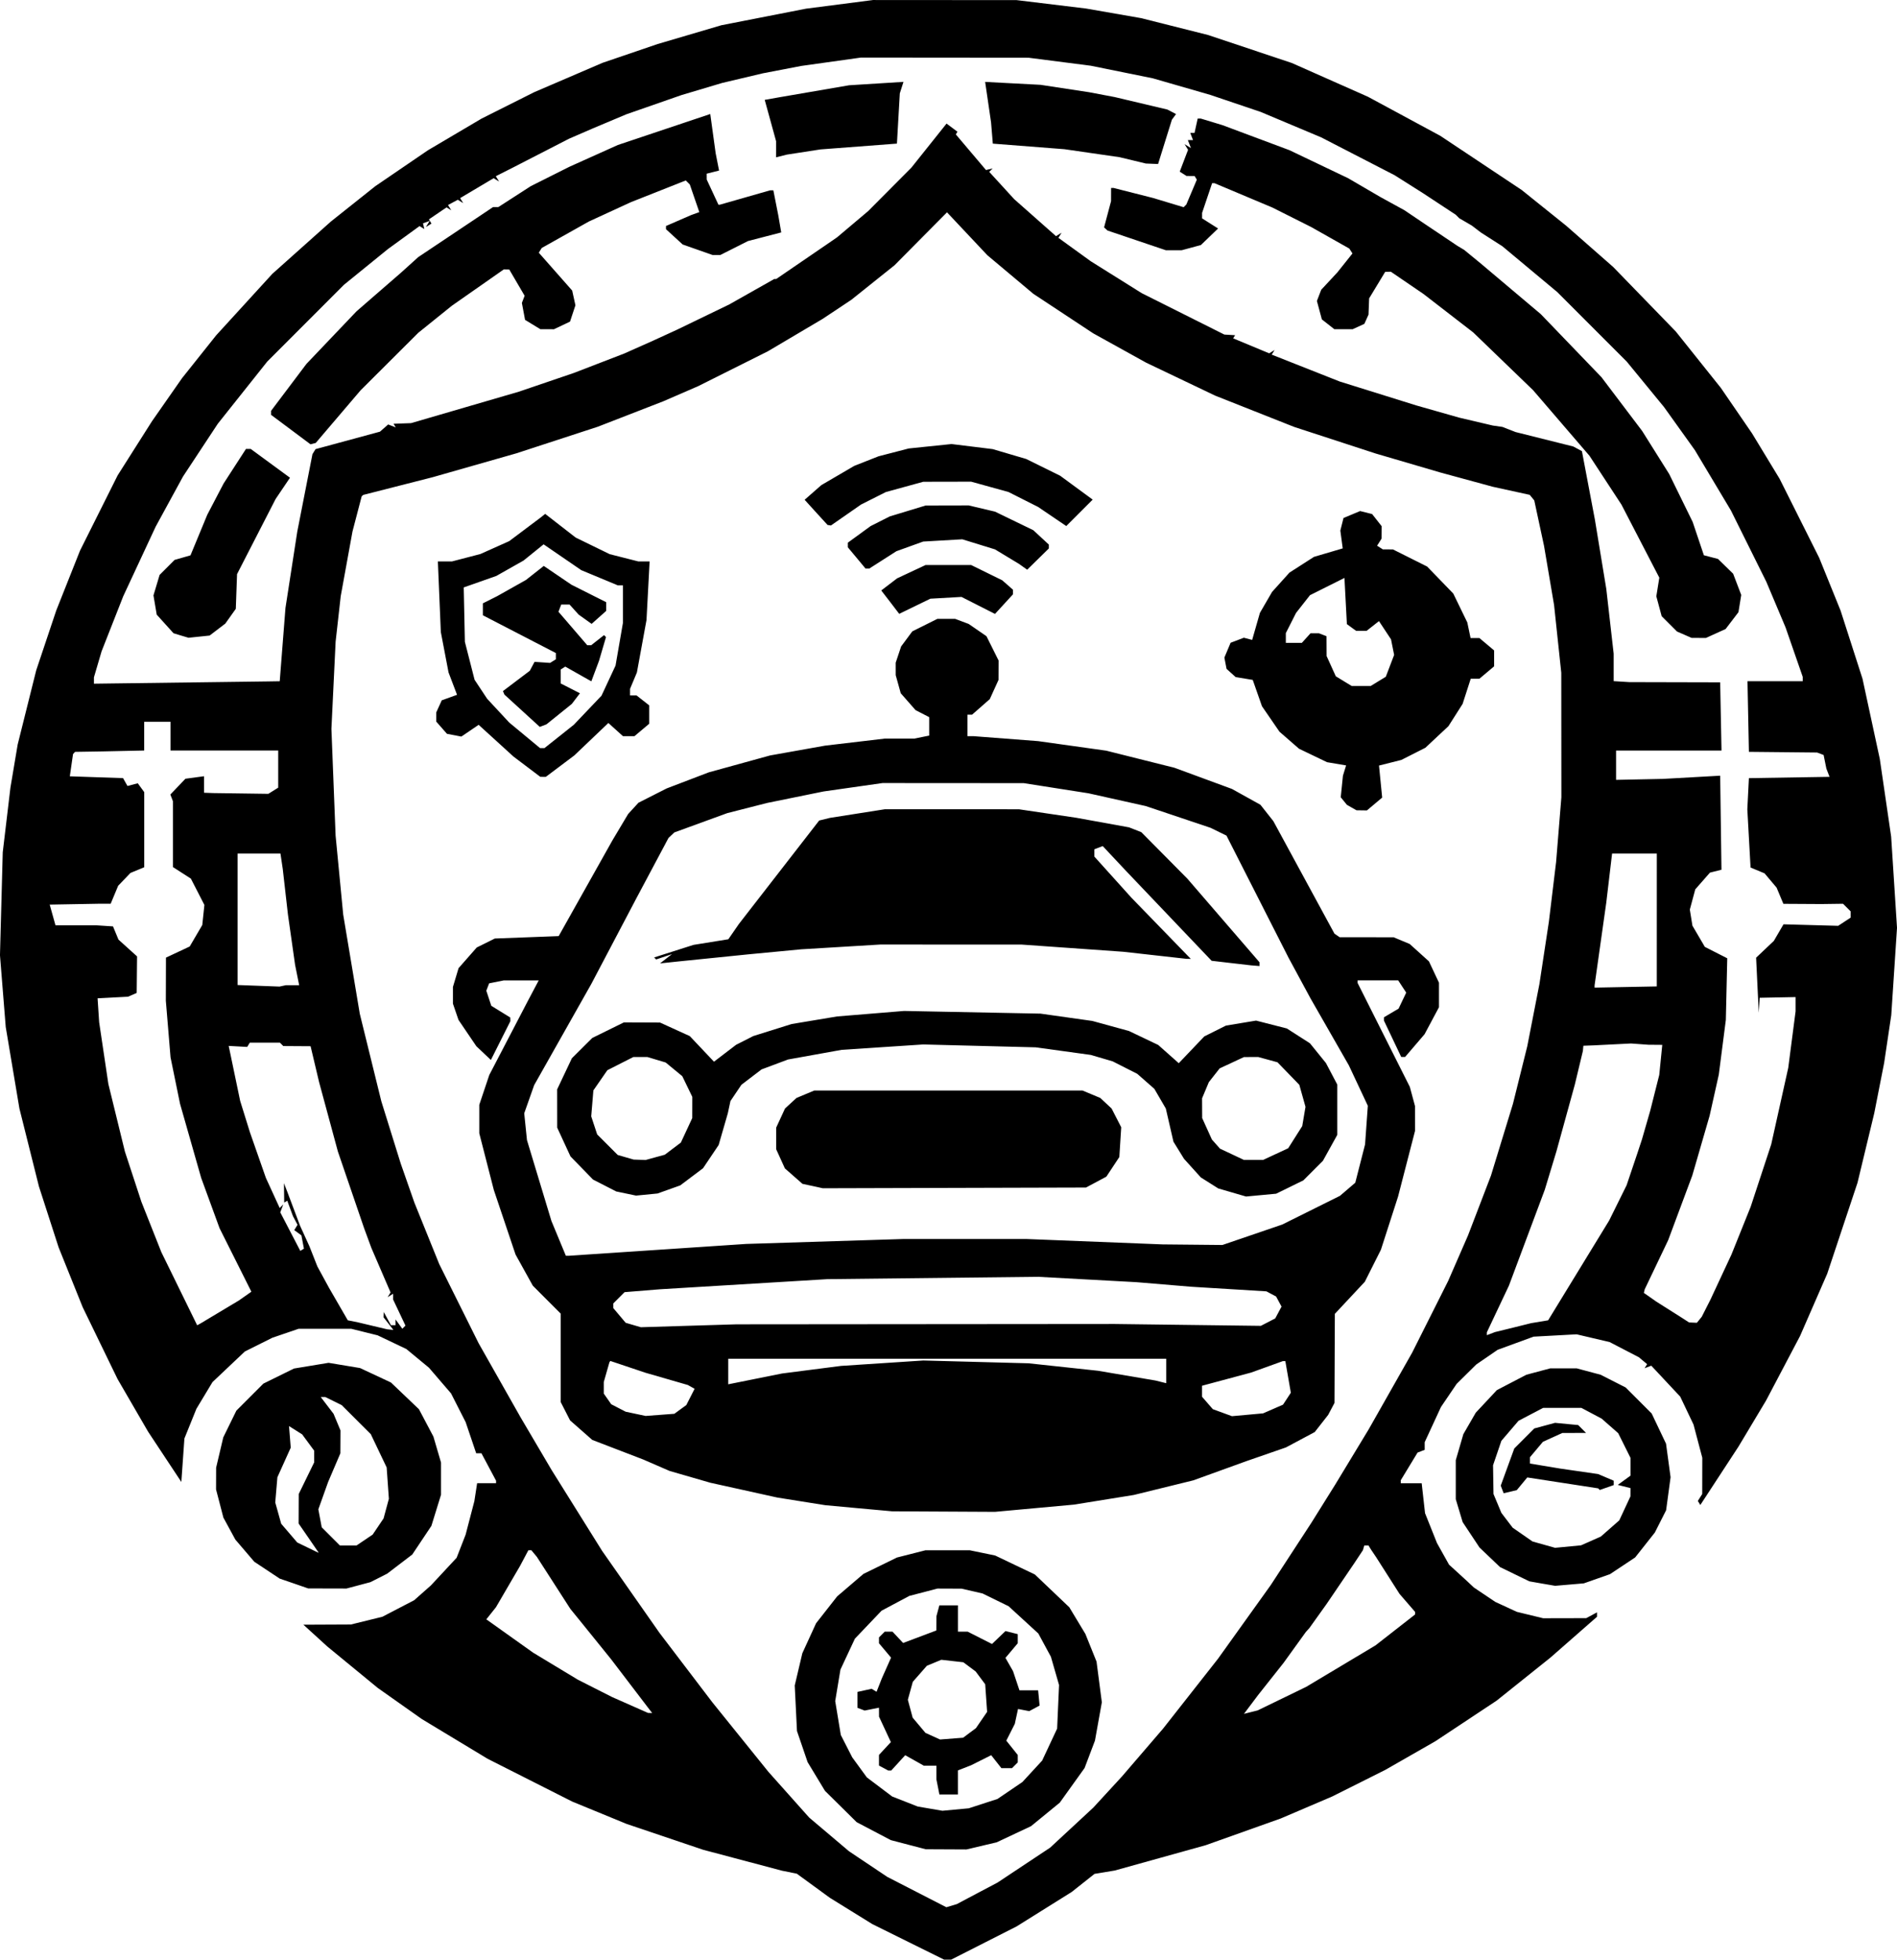 <?xml version="1.0" encoding="UTF-8" standalone="no"?>
<!-- Created with Inkscape (http://www.inkscape.org/) -->

<svg
   width="156.098mm"
   height="161.191mm"
   viewBox="0 0 156.098 161.191"
   version="1.1"
   id="svg1"
   xml:space="preserve"
   inkscape:export-filename="feu.png"
   inkscape:export-xdpi="96"
   inkscape:export-ydpi="96"
   inkscape:version="1.3 (0e150ed6c4, 2023-07-21)"
   sodipodi:docname="vigiwheels logo.svg"
   xmlns:inkscape="http://www.inkscape.org/namespaces/inkscape"
   xmlns:sodipodi="http://sodipodi.sourceforge.net/DTD/sodipodi-0.dtd"
   xmlns="http://www.w3.org/2000/svg"
   xmlns:svg="http://www.w3.org/2000/svg"><sodipodi:namedview
     id="namedview1"
     pagecolor="#505050"
     bordercolor="#eeeeee"
     borderopacity="1"
     inkscape:showpageshadow="0"
     inkscape:pageopacity="0"
     inkscape:pagecheckerboard="0"
     inkscape:deskcolor="#505050"
     inkscape:document-units="mm"
     inkscape:zoom="0.50331262"
     inkscape:cx="192.72316"
     inkscape:cy="477.83424"
     inkscape:window-width="1680"
     inkscape:window-height="1033"
     inkscape:window-x="-14"
     inkscape:window-y="6"
     inkscape:window-maximized="0"
     inkscape:current-layer="layer1" /><defs
     id="defs1" /><g
     inkscape:label="Calque 1"
     inkscape:groupmode="layer"
     id="layer1"
     style="display:inline"
     transform="translate(-29.275,-61.056)"><g
       id="g5"
       transform="translate(-30.481,-14.125)"
       style="display:none;fill:#cc0000;fill-opacity:1;stroke:none"><path
         id="path6"
         style="fill:#cc0000;fill-opacity:1;stroke:none"
         d="m 157.695,42.529 -1.639,0.553 -1.639,0.553 v 0.216 h -0.132 -0.132 v 0.132 l -0.263,-0.162 -2.581,1.094 -2.581,1.094 -3.043,1.602 -3.043,1.602 -0.858,0.583 -0.858,0.583 0.085,0.086 h -0.088 v 0.132 0.044 h -0.082 -0.347 l -1.644,1.117 -1.645,1.117 0.146,0.236 h -0.132 v 0.132 l -0.274,-0.169 -1.112,0.878 -1.112,0.878 -1.463,1.285 -1.463,1.285 0.059,0.208 h -0.059 -0.132 v 0.132 l -0.174,-0.107 -1.507,1.524 -1.508,1.523 0.103,0.103 h -0.089 v 0.132 0.088 l -0.397,-0.088 0.066,0.331 0.013,0.066 h -0.08 -0.132 v 0.132 0.08 l -0.066,-0.013 -0.331,-0.066 0.073,0.35 0.01,0.047 h -0.083 -0.132 v 0.132 l -0.191,-0.118 -1.721,2.176 -1.722,2.176 -1.458,2.249 -1.458,2.249 -0.69,1.373 -0.69,1.374 -0.795,2.002 -0.796,2.002 -0.809,2.709 -0.809,2.71 -0.387,1.984 -0.387,1.984 0.11,0.955 -0.042,-0.162 -0.01,0.794 -0.004,0.322 -0.027,-0.058 -0.248,-0.529 -0.019,0.482 -0.019,0.482 -0.38,4.413 -0.38,4.413 -0.279,4.233 -0.279,4.233 0.077,0.609 -0.021,-0.08 -0.01,0.794 -0.004,0.274 -5.1e-4,-0.002 -0.227,-0.52 -0.15,1.116 -0.149,1.116 0.05,0.547 -0.039,-0.15 v 0.926 0.314 l -0.015,-0.049 -0.21,-0.661 -0.181,0.887 -0.181,0.887 0.13,0.21 h -5.2e-4 -0.132 v 0.132 0.132 h -0.013 -0.309 l 0.172,0.683 0.046,0.183 -0.16,-0.16 v 0.352 0.132 l -0.018,-0.011 -0.303,-0.188 0.166,0.525 0.043,0.136 -0.087,-0.088 -0.11,0.287 h -0.088 -0.132 v 0.132 0.132 h 0.12 l -0.151,0.397 0.329,-0.326 0.22,-0.219 0.023,0.073 -0.409,0.34 -0.409,0.339 0.165,0.52 -0.153,-0.153 v 0.352 0.132 l -0.209,-0.129 -0.149,0.387 -0.148,0.387 0.095,0.058 -0.135,0.135 0.169,0.441 0.057,0.148 -0.098,-0.12 -0.419,-0.513 0.145,0.463 0.062,0.198 h -0.033 -0.132 v 0.132 0.132 h -0.024 -0.272 l 0.171,0.277 0.065,0.104 -0.139,-0.14 -0.11,0.287 h -0.088 -0.132 v 0.132 0.132 h 0.12 l -0.134,0.351 -0.095,0.095 -0.685,0.685 -0.034,0.162 -0.034,0.163 -0.061,0.572 -0.012,0.111 -0.269,0.361 -0.142,0.19 0.01,-0.02 0.295,-0.551 h -0.135 -0.135 l -0.393,0.76 -0.393,0.76 0.06,0.067 h -0.082 v 0.122 l -0.206,-0.117 -0.746,0.99 -0.746,0.99 -1.466,1.582 -1.425,1.537 -0.197,-0.122 -0.382,0.317 -0.382,0.318 0.127,0.205 h -0.132 v 0.132 0.055 l -0.188,-0.055 -1.619,1.292 -1.619,1.293 0.079,0.128 -0.119,0.085 -0.39,0.278 0.02,-0.033 0.164,-0.265 h -0.132 -0.132 l -0.164,0.265 -0.163,0.265 h 0.082 l -0.051,0.036 v 0.14 l -0.081,-0.081 -0.151,-0.151 -1.604,1.234 -1.604,1.234 v 0.133 0.132 l 0.031,-0.019 -0.757,0.565 0.09,-0.104 0.504,-0.586 -2.117,1.731 -2.117,1.731 v 0.289 0.02 l -0.397,0.384 v -0.068 -0.348 l -1.163,1.164 -1.163,1.164 -1.472,1.706 -1.472,1.705 0.133,0.164 -0.155,0.175 v 0.176 0.027 l -0.163,-0.061 -0.167,0.209 h -0.067 -0.132 v 0.132 0.117 l -0.28,0.349 -0.542,0.676 -0.054,-0.034 0.035,0.057 -0.086,0.107 -0.614,1.083 -0.614,1.083 0.416,-0.514 0.342,-0.422 -0.555,0.81 -0.358,0.523 h -0.072 v 0.088 l 0.014,-0.005 -0.014,0.021 v -0.016 l -0.132,0.044 0.037,0.111 -0.103,0.151 0.052,0.135 h -0.17 -0.318 l 0.318,0.318 0.122,0.122 -0.024,-0.015 -0.31,-0.191 -0.04,0.346 -0.01,0.089 -0.346,-0.272 0.329,0.419 -0.013,0.11 -0.036,0.265 -0.018,0.129 -0.06,-0.098 -0.146,-0.236 -0.35,0.631 -0.349,0.631 -0.01,0.228 -0.009,0.228 0.421,-0.519 -0.428,0.643 -0.032,0.082 h -0.093 -0.132 v 0.132 0.132 h 0.121 l -0.121,0.311 v -0.046 h -0.132 -0.132 v 0.132 0.132 h 0.132 0.047 l -0.174,0.445 -0.093,-0.092 -0.176,-0.176 v 0.352 0.353 l 0.161,-0.161 -0.19,0.484 -0.059,-0.059 -0.176,-0.176 v 0.352 0.353 l 0.084,-0.084 -0.102,0.26 h -0.114 -0.132 v 0.132 0.132 h 0.132 0.011 l -0.054,0.136 0.043,0.128 h -0.132 -0.265 v 0.265 0.265 h 0.265 0.265 v -0.131 l 0.044,0.132 H 79.328 79.073 l -0.136,0.595 -0.007,0.029 -0.007,-0.007 -0.176,-0.176 v 0.352 0.353 l 0.082,-0.082 -0.029,0.126 -0.053,0.194 v -0.061 h -0.132 -0.132 v 0.132 0.132 h 0.132 0.077 l -0.239,0.88 -0.054,-0.135 -0.139,-0.347 -0.021,0.507 -0.021,0.507 0.125,-0.125 -0.129,0.473 -0.084,-0.084 -0.176,-0.176 v 0.352 0.353 l 0.176,-0.176 0.015,-0.015 -0.136,0.501 -0.135,0.758 -0.009,-0.009 -0.176,-0.176 v 0.352 0.353 l 0.112,-0.112 -0.146,0.818 -0.042,0.235 -0.008,-0.02 -0.139,-0.347 -0.021,0.507 -0.021,0.507 0.09,-0.09 -0.213,1.193 0.003,0.783 -0.102,-0.254 v 0.661 0.661 l 0.105,-0.261 0.012,3.569 0.011,3.198 -0.11,-0.42 -0.01,0.794 -0.01,0.794 0.132,-0.326 0.004,1.12 0.152,0.852 -0.023,-0.058 -0.021,0.507 -0.021,0.507 0.16,-0.16 0.04,-0.04 0.162,0.905 0.002,0.011 -0.099,-0.099 v 0.352 0.353 l 0.176,-0.176 0.211,1.18 -0.122,-0.122 v 0.352 0.353 l 0.176,-0.176 0.015,-0.015 0.089,0.5 0.11,0.397 h -0.126 v 0.132 0.132 h 0.132 0.067 l 0.219,0.794 h -0.021 -0.132 v 0.132 0.132 h 0.132 0.094 l 0.219,0.794 h -0.049 -0.132 v 0.132 0.132 h 0.132 0.121 l 0.164,0.594 -0.153,-0.153 v 0.352 0.353 l 0.176,-0.176 0.063,-0.063 0.115,0.418 -0.09,-0.09 v 0.352 0.353 l 0.176,-0.176 0.027,-0.027 0.141,0.512 0.056,0.132 h -0.004 -0.132 v 0.132 0.132 h 0.132 0.117 l 0.113,0.265 h -0.098 v 0.132 0.132 h 0.132 0.078 l 0.225,0.529 h -0.039 -0.132 v 0.132 0.132 h 0.132 0.132 v -0.045 l 0.132,0.31 h -0.132 v 0.132 0.132 h 0.132 0.113 l 0.336,0.788 0.115,0.27 h -0.035 -0.132 v 0.132 0.132 h 0.132 0.132 v -0.035 l 0.128,0.3 h -0.128 v 0.132 0.132 h 0.132 0.109 l 0.113,0.266 -0.089,-0.089 v 0.352 0.353 l 0.176,-0.176 0.071,-0.071 0.18,0.423 h -0.03 -0.132 v 0.132 0.132 h 0.132 0.132 v -0.025 l 0.124,0.29 H 81.922 v 0.132 0.132 h 0.132 0.104 l 0.052,0.121 0.083,0.144 h -0.106 v 0.132 0.132 h 0.132 0.126 l 0.152,0.265 h -0.013 -0.132 v 0.132 0.132 h 0.132 0.132 v -0.057 l 0.337,0.586 h -0.072 v 0.132 0.132 h 0.132 0.092 l 0.152,0.265 h -0.112 v 0.132 0.132 h 0.132 0.131 l 0.152,0.265 h -0.019 -0.132 v 0.132 0.132 h 0.132 0.132 v -0.067 l 0.268,0.467 -0.044,-0.027 -0.305,-0.189 0.189,0.305 0.189,0.305 h 0.116 0.082 l 0.152,0.265 H 84.303 v 0.132 0.132 h 0.132 0.132 v -0.008 l 0.081,0.141 0.173,0.258 -0.03,-0.019 -0.305,-0.189 0.189,0.305 0.189,0.305 h 0.116 0.112 l 0.265,0.394 -0.036,-0.022 -0.305,-0.189 0.189,0.305 0.189,0.305 h 0.116 0.115 l 0.089,0.132 0.266,0.397 h -0.088 v 0.132 0.132 h 0.132 0.132 v -0.002 l 0.356,0.531 h -0.091 v 0.132 0.132 h 0.132 0.132 v -0.006 l 0.093,0.138 0.574,0.715 -0.219,-0.135 0.189,0.305 0.189,0.305 h 0.116 0.106 l 0.614,0.766 -0.008,-0.006 -0.463,-0.363 0.363,0.463 0.363,0.463 h 0.1 0.091 l 0.864,1.078 -0.194,-0.152 0.363,0.463 0.363,0.463 h 0.1 0.073 l 0.291,0.286 v 0.111 0.132 h 0.132 0.115 l 1.985,1.952 1.103,1.085 -0.293,-0.258 0.641,0.728 0.642,0.728 h 0.086 l 0.086,5.2e-4 v -0.055 l 0.661,0.651 0.659,0.495 0.234,0.298 0.363,0.463 h 0.1 0.1 v -0.1 -0.063 l 0.518,0.39 -0.071,-0.044 0.189,0.305 0.189,0.305 h 0.116 0.117 v -0.116 -0.045 l 0.197,0.148 0.312,0.235 -0.061,-0.038 0.189,0.305 0.189,0.305 h 0.116 0.117 v -0.116 -0.044 l 0.565,0.425 h -0.036 v 0.132 0.132 h 0.132 0.132 v -0.093 l 0.529,0.397 v 0.092 0.132 h 0.132 0.132 v -0.026 l 0.261,0.196 0.268,0.16 v 0.067 0.132 h 0.132 0.132 v -0.041 l 0.529,0.315 v 0.123 0.132 h 0.132 0.132 v -0.098 l 0.608,0.362 h -0.079 v 0.132 0.132 h 0.132 0.132 v -0.132 -0.022 l 0.219,0.13 0.153,0.248 0.189,0.305 h 0.116 0.117 v -0.116 -0.094 l 0.353,0.21 h -0.089 v 0.132 0.132 h 0.132 0.132 v -0.132 -0.027 l 0.268,0.16 h -0.004 v 0.132 0.132 h 0.132 0.132 v -0.109 l 0.263,0.156 0.109,0.177 0.189,0.305 h 0.116 0.117 v -0.116 -0.05 l 0.278,0.166 h -0.013 v 0.132 0.132 h 0.132 0.132 v -0.115 l 0.265,0.158 v 0.09 0.132 h 0.132 0.132 v -0.082 l 0.265,0.13 v 0.085 0.132 h 0.132 0.132 v -0.087 l 1.323,0.647 v 0.101 0.132 h 0.132 0.132 v -0.104 l 0.01,0.005 0.255,0.125 v 0.107 0.132 h 0.132 0.132 V 216.251 l 0.265,0.13 v 0.112 0.132 h 0.132 0.132 v -0.115 l 0.265,0.129 v 0.118 0.132 h 0.132 0.132 v -0.12 l 0.265,0.13 v 0.123 0.132 h 0.132 0.132 v -0.126 l 0.186,0.091 0.872,0.337 v 0.095 0.132 h 0.132 0.132 v -0.125 l 0.408,0.158 -0.055,0.055 -0.177,0.176 h 0.353 0.353 l -0.079,-0.079 0.255,0.099 v 0.113 0.132 h 0.132 0.132 v -0.132 -0.01 l 1.058,0.409 v 0.131 0.132 h 0.132 0.132 v -0.132 -0.028 l 0.529,0.204 v 0.089 0.132 h 0.132 0.132 v -0.119 l 0.132,0.051 0.397,0.127 v 0.073 0.132 h 0.132 0.132 v -0.12 l 0.529,0.17 v 0.083 0.132 h 0.132 0.132 v -0.13 l 0.529,0.17 v 0.092 0.132 h 0.132 0.132 v -0.132 -0.008 l 0.529,0.17 v 0.103 0.132 h 0.132 0.132 v -0.132 -0.018 l 0.529,0.17 v 0.113 0.132 h 0.132 0.132 v -0.132 -0.028 l 0.397,0.127 0.397,0.107 v 0.058 0.132 h 0.132 0.132 v -0.119 l 0.65,0.176 -0.032,0.032 -0.177,0.176 h 0.353 0.353 l -0.102,-0.102 0.279,0.075 0.265,0.071 v 0.088 0.132 h 0.132 0.132 v -0.132 -0.017 l 0.794,0.214 v 0.067 0.132 h 0.132 0.132 V 221.26 l 0.397,0.107 0.397,0.079 v 0.074 0.132 h 0.132 0.132 v -0.132 -0.022 l 1.16,0.229 -0.013,0.013 -0.177,0.176 h 0.353 0.353 l -0.11,-0.11 0.699,0.138 -0.06,0.06 -0.177,0.176 h 0.353 0.353 l -0.177,-0.176 -0.003,-0.003 0.752,0.149 0.632,0.106 -0.02,0.008 -0.347,0.139 0.507,0.021 0.507,0.021 -0.096,-0.096 0.14,0.024 1.338,0.036 0.577,0.015 -0.389,0.101 -0.468,0.122 0.794,0.01 0.794,0.009 -0.326,-0.132 -0.266,-0.107 0.623,0.017 0.1,-0.074 v 0.074 h 0.132 0.132 v -0.132 -0.132 h -0.008 l 0.157,-0.117 0.514,-0.381 -0.291,-0.479 -0.211,-0.346 h 0.104 v -0.132 -0.132 h -0.132 -0.132 v 0.103 l -0.286,-0.103 h 0.022 v -0.132 -0.132 h -0.132 -0.132 v 0.132 0.044 l -0.529,-0.191 v -0.118 -0.132 h -0.132 -0.132 v 0.132 0.022 l -0.529,-0.191 v -0.096 -0.132 h -0.132 -0.132 v 0.132 l -0.026,-0.009 -0.503,-0.182 v -0.073 -0.132 h -0.132 -0.132 v 0.11 l -0.529,-0.191 v -0.051 -0.132 h -0.132 -0.132 v 0.088 l -0.265,-0.096 v -0.125 -0.132 h -0.132 -0.132 v 0.132 0.029 l -0.131,-0.048 -0.236,-0.114 h 0.102 v -0.132 -0.132 h -0.132 -0.132 v 0.132 0.053 l -0.529,-0.256 v -0.061 -0.132 h -0.132 -0.132 v 0.065 l -0.13,-0.063 -0.134,-0.065 v -0.069 -0.132 h -0.132 -0.132 v 0.073 l -0.923,-0.448 -0.231,-0.155 h 0.096 v -0.132 -0.132 h -0.132 -0.132 v 0.132 0.019 l -0.265,-0.177 v -0.107 -0.132 h -0.132 -0.132 v 0.062 l -0.529,-0.354 v -0.105 -0.132 h -0.132 -0.132 v 0.06 l -0.529,-0.354 v -0.103 -0.132 h -0.132 -0.132 v 0.059 l -0.529,-0.354 v -0.102 -0.132 h -0.132 -0.132 v 0.057 l -0.876,-0.586 h 0.082 v -0.116 -0.117 l -0.305,-0.189 -0.305,-0.189 0.189,0.305 0.083,0.133 -0.101,-0.068 -1.676,-1.641 v -0.062 -0.091 l -0.595,-0.504 -0.572,-0.484 -0.156,-0.153 v -0.09 -0.091 l -0.595,-0.504 -0.595,-0.504 0.122,0.144 -0.688,-0.673 -0.729,-1.191 h 0.104 v -0.132 -0.132 h -0.132 -0.132 v 0.003 l -0.326,-0.532 h 0.061 v -0.132 -0.132 h -0.132 -0.091 l -0.162,-0.265 h 0.121 v -0.132 -0.132 h -0.132 -0.132 v 0.029 l -0.342,-0.559 h 0.077 v -0.132 -0.132 h -0.132 -0.107 l -0.162,-0.265 h 0.005 0.132 v -0.132 -0.132 h -0.132 -0.132 v 0.056 l -0.196,-0.32 h 0.064 0.132 v -0.132 -0.132 h -0.132 -0.132 v 0.132 0.021 l -0.01,-0.016 -0.155,-0.402 h 0.033 0.132 v -0.132 -0.132 h -0.132 -0.132 v 0.005 l -0.104,-0.27 h 0.104 v -0.132 -0.132 h -0.132 -0.074 l -0.331,-0.859 -0.077,-0.199 h 0.085 v -0.132 -0.132 h -0.132 -0.055 l -0.204,-0.529 h 0.127 v -0.132 -0.132 h -0.132 -0.097 l -0.204,-0.529 h 0.036 0.132 v -0.132 -0.132 h -0.132 -0.132 v 0.015 l -0.007,-0.019 -0.117,-0.526 h 0.125 v -0.132 -0.132 h -0.132 -0.051 l -0.236,-1.058 h 0.023 0.132 v -0.132 -0.132 h -0.132 -0.082 l -0.234,-1.051 0.079,-0.079 0.16,-0.16 -0.139,-0.347 -0.139,-0.347 -0.021,0.507 -0.006,0.133 -0.084,-0.376 -0.022,-2.59 0.02,-0.254 0.099,-1.257 -0.099,-1.257 -0.049,-0.622 -0.012,-1.429 0.173,-0.685 v 0.288 0.661 l 0.133,-0.331 0.133,-0.331 -0.133,-0.331 -0.075,-0.187 0.165,-0.652 v 0.199 l 0.176,-0.176 0.177,-0.177 -0.177,-0.176 -0.074,-0.074 0.205,-0.808 h 0.09 0.132 v -0.132 -0.132 h -0.132 -0.024 l 0.201,-0.794 h 0.088 0.132 v -0.132 -0.132 h -0.132 -0.021 l 0.201,-0.794 h 0.085 0.132 v -0.132 -0.132 h -0.132 -0.018 l 0.201,-0.794 h 0.082 0.132 v -0.132 -0.132 h -0.112 l 0.137,-0.265 h 0.107 0.132 v -0.132 -0.132 h -0.103 l 0.137,-0.265 h 0.098 0.132 v -0.132 -0.132 h -0.093 l 0.137,-0.265 h 0.089 0.132 v -0.132 -0.132 h -0.084 l 0.356,-0.687 0.258,-0.498 v 0.127 h 0.132 0.132 v -0.132 -0.132 h -0.132 -0.061 l 0.274,-0.529 h 0.052 0.132 v -0.132 -0.132 h -0.047 l 0.137,-0.265 h 0.006 0.132 l 0.565,-0.794 0.565,-0.794 h -0.132 -0.081 l 0.442,-0.563 v 0.034 h 0.1 0.1 l 0.363,-0.463 0.363,-0.463 -0.463,0.363 -0.125,0.098 0.466,-0.594 h 0.057 0.132 l 0.31,-0.373 0.31,-0.374 -0.344,-0.198 -0.178,-0.103 0.148,0.049 0.219,0.072 0.364,-0.397 h 0.08 0.132 l 0.479,-0.529 0.479,-0.529 h -0.132 -0.066 l 1.177,-1.282 0.037,-0.041 h 10e-4 0.132 l 0.621,-0.661 0.622,-0.661 h -0.132 -0.029 l 1.261,-1.374 0.66,-0.8 v 0.057 h 0.1 0.1 l 0.363,-0.463 0.363,-0.463 -0.463,0.363 -0.13,0.102 0.132,-0.16 0.941,-1.139 -0.066,0.172 h 0.091 0.092 l 0.329,-0.397 0.329,-0.397 h -0.268 -0.01 l 0.104,-0.132 0.1,-0.132 h 0.111 0.132 l 0.163,-0.265 0.164,-0.265 h -0.132 -0.04 l 0.405,-0.538 v 0.009 h 0.1 0.1 l 0.363,-0.463 0.363,-0.463 -0.463,0.363 -0.113,0.088 0.44,-0.584 h 0.105 0.132 l 0.163,-0.265 0.164,-0.265 h -0.132 -0.034 l 0.136,-0.18 v -0.172 h 0.264 v -0.073 -0.072 l -0.246,-0.152 0.229,0.141 0.282,-0.558 v 0.008 h 0.132 0.132 v -0.132 -0.132 h -0.132 -0.003 l 0.135,-0.268 v 0.003 h 0.132 0.132 v -0.132 -0.132 h -0.132 l 0.133,-0.265 h 0.131 0.132 v -0.132 -0.132 h -0.13 l 0.134,-0.265 h 0.129 0.132 v -0.132 -0.132 h -0.128 l 0.134,-0.265 h 0.126 0.132 v -0.132 -0.132 h -0.125 l 0.144,-0.285 0.012,0.02 h 0.116 0.117 v -0.116 -0.117 l -0.305,-0.189 -0.304,-0.188 -5.2e-4,-10e-4 0.266,0.164 0.266,0.165 0.153,-0.512 h 0.056 0.132 v -0.132 -0.132 h -0.11 l 0.084,-0.279 0.026,-0.086 v 0.189 l 0.176,-0.176 0.177,-0.177 -0.177,-0.176 -0.057,-0.057 0.138,-0.463 0.073,0.191 0.148,-0.148 0.148,-0.148 -0.329,-0.326 -0.112,-0.111 0.255,0.158 0.088,-0.289 v 0.136 l 0.176,-0.176 0.177,-0.177 -0.177,-0.176 -0.043,-0.043 0.131,-0.429 v 0.208 l 0.176,-0.176 0.177,-0.177 -0.177,-0.176 -0.06,-0.06 0.171,-0.558 h 0.11 0.132 v -0.132 -0.132 h -0.132 -0.029 l 0.121,-0.397 0.067,-0.335 0.149,-0.149 0.177,-0.177 -0.177,-0.176 -0.042,-0.042 0.114,-0.576 0.039,-0.199 0.153,-0.153 0.177,-0.177 -0.177,-0.176 -0.044,-0.044 0.14,-0.706 0.037,-0.452 -0.002,0.187 0.132,-0.326 0.132,-0.326 -0.122,-0.468 -0.049,-0.186 0.045,-0.547 0.058,-0.717 0.086,0.585 h 0.102 0.102 l -0.019,-1.257 -0.019,-1.257 -0.135,0.345 0.064,-3.784 0.059,-3.508 0.075,2.582 0.088,3.043 0.084,-3.154 0.084,-3.154 -0.254,-0.157 -0.029,-0.018 h 0.203 l 0.144,-2.447 0.029,-0.501 0.063,-0.156 0.132,-0.326 -0.122,-0.468 -0.014,-0.055 0.055,-0.943 0.039,-0.242 v 0.11 0.353 l 0.176,-0.176 0.177,-0.177 -0.177,-0.176 -0.143,-0.143 0.013,-0.078 0.075,-0.463 0.426,0.065 -0.16,-0.298 0.066,-0.066 0.124,-0.124 -0.281,-0.483 -0.2,-0.344 0.163,0.257 0.252,0.397 0.604,-0.609 0.577,-0.581 h 0.39 0.23 l 0.401,0.257 0.463,0.298 0.413,0.799 0.413,0.799 0.178,-0.148 0.177,0.342 -0.119,0.093 0.145,0.235 0.145,0.235 0.315,-0.021 0.066,-0.004 -0.13,0.209 0.071,0.081 h -0.025 -0.083 l 0.283,0.529 0.283,0.529 h 0.253 0.149 l 0.049,0.227 0.008,0.038 h -0.081 -0.132 v 0.132 0.132 h 0.132 0.132 v -0.021 l 0.012,0.058 0.346,0.492 h -0.093 v 0.132 0.132 h 0.132 0.132 v -0.021 l 0.442,0.629 -0.259,-0.16 0.189,0.305 0.189,0.305 h 0.116 0.081 l 0.059,0.084 0.203,0.289 -0.309,-0.191 0.191,0.31 0.192,0.31 0.158,-0.098 0.347,0.494 -0.053,-0.033 -0.305,-0.189 0.189,0.305 0.189,0.305 h 0.116 0.117 v -0.03 l 0.267,0.381 -0.27,-0.04 0.122,0.197 0.122,0.197 h 0.288 v 0.128 l 0.457,0.578 -0.274,-0.17 0.189,0.305 0.189,0.305 h 0.116 0.117 v -0.016 l 0.463,0.585 0.165,0.208 -0.015,0.012 -0.217,-0.196 -0.217,-0.196 0.193,0.335 0.193,0.335 0.196,-0.121 0.297,0.375 v 0.002 h 0.002 l 0.657,0.83 -0.063,-0.056 -0.728,-0.642 0.641,0.728 0.642,0.728 h 0.086 0.032 l 0.177,0.22 -0.148,0.092 0.31,0.373 0.31,0.373 h 0.077 l 0.076,5.2e-4 -0.016,-0.083 0.386,0.479 0.206,-0.058 v 0.058 0.132 h 0.132 0.056 l -0.056,0.194 0.127,0.159 h -0.251 l 0.29,0.35 0.29,0.35 0.153,-0.095 0.284,0.356 0.555,0.696 -0.087,-0.073 -0.568,-0.477 0.641,0.726 0.642,0.726 h 0.029 0.03 l 0.007,-0.137 0.185,0.195 0.299,0.315 v 0.052 l 0.049,0.004 0.733,0.879 -0.168,-0.142 -0.595,-0.504 0.504,0.595 0.504,0.595 h 0.091 0.091 v -0.032 l 0.512,0.613 0.503,0.603 -0.022,-0.019 -0.595,-0.504 0.504,0.595 0.504,0.595 h 0.091 0.075 l 0.515,0.618 h -0.236 l 0.439,0.485 0.439,0.485 h 0.124 0.096 l 0.175,0.24 0.469,0.642 h -0.154 l 0.439,0.485 0.439,0.485 h 0.124 0.096 l 0.175,0.24 0.469,0.642 h -0.129 l 0.136,0.221 0.136,0.22 h 0.101 0.101 l 0.002,-0.004 0.461,0.605 -0.249,-0.154 0.189,0.305 0.189,0.305 h 0.116 0.103 l 0.471,0.618 h -0.17 l 0.136,0.221 0.136,0.22 h 0.101 0.101 l 0.027,-0.044 0.382,0.553 -0.079,0.127 0.13,0.211 0.13,0.211 h 0.06 0.06 l 0.007,-0.1 0.249,0.36 -0.096,0.131 0.125,0.202 0.125,0.201 h 0.132 0.083 l 0.267,0.388 -0.025,-0.016 -0.305,-0.189 0.189,0.305 0.189,0.305 h 0.116 0.117 v -0.001 l 0.366,0.53 h -0.132 l 0.163,0.265 0.164,0.265 h 0.116 0.117 v 0.011 l 0.249,0.376 -0.025,-0.015 -0.305,-0.189 0.189,0.305 0.189,0.305 h 0.116 0.106 l 0.176,0.266 0.078,0.118 -0.019,-0.012 -0.305,-0.189 0.189,0.305 0.189,0.305 h 0.116 0.102 l 0.234,0.353 h -0.195 l 0.136,0.221 0.136,0.22 h 0.101 0.101 l 0.029,-0.048 0.12,0.313 h -0.118 v 0.132 0.132 h 0.132 0.088 l 0.1,0.261 0.127,-0.079 -0.051,0.082 -0.163,0.265 h 0.132 0.132 l 0.163,-0.265 0.06,-0.097 -0.024,0.298 -0.033,0.417 h -0.113 l 0.136,0.221 0.136,0.22 h 0.101 0.101 l 0.03,-0.05 0.161,0.314 h -0.028 -0.132 v 0.132 0.132 h 0.132 0.132 v -0.062 l 0.167,0.327 h -0.035 -0.132 v 0.132 0.132 h 0.132 0.132 v -0.075 l 0.175,0.34 h -0.042 -0.132 v 0.132 0.132 h 0.132 0.132 v -0.089 l 0.317,0.618 h -0.053 v 0.132 0.132 h 0.132 0.056 l 0.136,0.265 h -0.059 v 0.132 0.132 h 0.132 0.063 l 0.135,0.265 h -0.066 v 0.132 0.132 h 0.132 0.07 l 0.021,0.041 0.115,0.223 h -0.073 v 0.132 0.132 h 0.132 0.076 l 0.136,0.265 h -0.08 v 0.132 0.132 h 0.132 0.084 l 0.135,0.265 h -0.087 v 0.132 0.132 h 0.132 0.09 l 0.136,0.265 h -0.094 v 0.132 0.132 h 0.132 0.097 l 0.136,0.265 h -0.101 v 0.132 0.132 h 0.132 0.104 l 0.418,0.815 -0.092,-0.092 -0.329,-0.327 0.181,0.474 0.181,0.474 0.148,-0.148 0.049,-0.049 0.192,0.539 -0.013,-0.013 -0.176,-0.176 v 0.352 0.353 l 0.176,-0.176 0.099,-0.099 0.16,0.451 h -0.038 -0.132 v 0.132 0.132 h 0.132 0.132 l 0.098,0.275 -0.098,-0.098 v 0.352 0.353 l 0.176,-0.176 0.055,-0.055 0.145,0.408 h -0.112 v 0.132 0.132 h 0.132 0.074 l 0.188,0.529 h -0.13 v 0.132 0.132 h 0.132 0.091 l 0.188,0.529 h -0.015 -0.132 v 0.132 0.132 h 0.132 0.11 l 0.085,0.239 -0.062,-0.062 v 0.352 0.353 l 0.176,-0.176 0.038,-0.038 0.14,0.392 -0.089,-0.089 v 0.352 0.353 l 0.176,-0.176 0.051,-0.051 0.003,0.007 0.21,0.926 h -0.043 -0.132 v 0.132 0.132 h 0.132 0.103 l 0.179,0.794 h -0.018 -0.132 v 0.132 0.132 h 0.132 0.077 l 0.04,0.177 0.15,0.665 -0.136,-0.136 v 0.352 0.353 l 0.176,-0.176 0.04,-0.04 0.294,1.297 -0.064,-0.16 -0.139,-0.347 -0.021,0.507 -0.021,0.507 0.16,-0.16 0.119,-0.119 0.111,1.585 -0.083,-0.205 v 0.661 0.661 l 0.133,-0.331 0.004,-0.009 0.054,0.781 0.2,2.878 -0.106,-0.409 -0.01,0.794 -0.01,0.794 0.103,-0.255 -0.209,2.239 -0.02,0.214 -0.138,-0.346 -0.021,0.507 -0.021,0.507 0.13,-0.13 -0.16,1.714 -0.054,-0.134 -0.139,-0.347 -0.021,0.507 -0.021,0.507 0.16,-0.16 0.04,-0.04 -0.258,1.024 -0.03,-0.03 -0.176,-0.176 v 0.352 0.353 l 0.109,-0.109 -0.205,0.814 h -0.036 -0.132 v 0.132 0.132 h 0.101 l -0.162,0.645 -0.027,-0.027 -0.176,-0.176 v 0.352 0.353 l 0.103,-0.103 -0.113,0.447 -0.079,-0.079 -0.176,-0.176 v 0.352 0.353 l 0.176,-0.176 0.013,-0.013 -0.142,0.562 -0.009,0.019 -0.127,-0.127 -0.176,-0.176 v 0.352 0.353 l 0.176,-0.176 0.028,-0.028 -0.205,0.41 v -0.029 h -0.132 -0.132 v 0.132 0.132 h 0.132 0.015 l -0.147,0.295 v -0.03 h -0.132 -0.132 v 0.132 0.132 h 0.132 0.015 l -0.147,0.295 v -0.03 h -0.132 -0.132 v 0.132 0.132 h 0.132 0.015 l -0.117,0.235 -0.079,0.158 -0.003,-0.003 -0.148,-0.148 -0.181,0.474 -0.181,0.474 0.226,-0.224 -0.195,0.391 v -0.034 h -0.132 -0.132 v 0.132 0.132 h 0.132 0.017 l -0.149,0.3 v -0.035 h -0.132 -0.132 v 0.132 0.132 h 0.132 0.018 l -0.136,0.274 -0.013,0.02 v -0.029 h -0.132 -0.132 v 0.132 0.132 h 0.103 l -0.362,0.529 h -0.107 -0.132 l -0.164,0.265 -0.163,0.265 h 0.132 0.073 l -0.139,0.203 -0.042,0.061 h -0.126 -0.132 v 0.132 0.132 h 0.077 l -0.344,0.502 -0.329,0.258 -0.463,0.363 v 0.1 0.1 h 0.1 0.092 l -1.053,1.082 -0.264,0.207 -0.463,0.363 v 0.1 0.077 l -0.209,0.215 -0.386,0.303 -0.463,0.363 v 0.1 0.1 h 0.007 l -0.139,0.143 -0.926,0.779 v -0.128 h -0.132 -0.132 v 0.132 0.132 h 0.102 l -0.367,0.309 v -0.044 h -0.132 -0.132 v 0.132 0.132 h 0.002 l -0.399,0.335 -0.243,0.159 0.142,-0.23 h -0.132 -0.132 l -0.164,0.265 -0.158,0.255 -0.504,0.33 v -0.056 h -0.132 -0.132 v 0.132 0.097 l -0.307,0.201 -0.222,0.145 v -0.046 h -0.132 -0.132 v 0.132 0.086 l -0.265,0.173 v -0.127 h -0.132 -0.132 v 0.132 0.132 h 0.055 l -0.584,0.382 v -0.117 h -0.132 -0.132 v 0.132 0.132 h 0.037 l -0.301,0.14 v -0.007 -0.132 h -0.132 -0.132 v 0.132 0.13 l -0.265,0.122 v -0.12 h -0.132 -0.132 v 0.132 0.11 l -0.265,0.122 v -0.1 h -0.132 -0.132 v 0.132 0.09 l -0.138,0.064 -0.735,0.34 -0.009,-0.009 -0.176,-0.176 -0.176,0.176 -0.177,0.176 h 0.177 l -0.353,0.163 v -0.031 -0.132 h -0.132 -0.132 v 0.132 0.132 h 0.046 l -0.104,0.048 -0.207,0.071 v -0.119 h -0.132 -0.132 v 0.132 0.078 l -0.529,0.182 v -0.128 h -0.132 -0.132 v 0.132 0.086 l -0.213,0.073 -0.316,0.109 v -0.004 -0.132 h -0.132 -0.132 v 0.132 0.095 l -0.529,0.182 v -0.012 -0.132 h -0.132 -0.132 v 0.132 0.104 l -0.104,0.036 -0.161,0.105 v -0.113 h -0.132 -0.132 v 0.132 0.132 h 0.032 l -0.216,0.142 -0.23,0.151 0.017,-0.028 0.164,-0.265 h -0.132 -0.132 l -0.164,0.265 -0.163,0.265 h 0.049 l -0.018,0.012 v 0.338 0.338 l 0.318,0.317 0.317,0.318 1.072,-0.003 1.071,-0.004 0.407,-0.09 -0.098,0.097 h 0.353 0.353 l -0.177,-0.176 -0.013,-0.013 0.942,-0.209 -0.134,0.134 h 0.353 0.353 l -0.177,-0.176 -0.037,-0.037 1.002,-0.222 -0.171,0.171 h 0.353 0.353 l -0.177,-0.176 -0.06,-0.06 0.722,-0.16 -0.132,0.132 h 0.353 0.353 l -0.177,-0.176 -0.036,-0.036 0.228,-0.051 0.689,-0.153 v 0.019 0.132 h 0.132 0.132 v -0.132 -0.077 l 0.836,-0.185 -0.13,0.13 h 0.353 0.353 l -0.177,-0.176 -0.035,-0.035 0.917,-0.203 v 0.017 0.132 h 0.132 0.132 v -0.132 -0.075 l 0.794,-0.176 v 0.119 h 0.132 0.132 v -0.132 -0.045 l 0.342,-0.075 0.452,-0.147 v 0.003 0.132 h 0.132 0.132 v -0.132 -0.089 l 0.529,-0.172 v 0.128 h 0.132 0.132 v -0.132 -0.082 l 0.578,-0.187 -0.137,0.136 h 0.353 0.353 l -0.177,-0.176 -0.066,-0.066 0.127,-0.041 0.33,-0.107 -0.126,0.126 h 0.353 0.353 l -0.177,-0.176 -0.06,-0.06 1.207,-0.391 v 0.099 h 0.132 0.132 v -0.132 -0.052 l 0.396,-0.128 0.133,-0.055 v 0.103 h 0.132 0.132 v -0.132 -0.08 l 1.058,-0.437 v 0.12 h 0.132 0.132 v -0.132 -0.097 l 0.475,-0.196 0.583,-0.241 v 0.005 0.132 h 0.132 0.132 v -0.132 -0.114 l 0.265,-0.109 v 0.09 h 0.132 0.132 v -0.132 -0.067 l 0.819,-0.338 0.24,-0.121 v 0.129 h 0.132 0.132 v -0.132 -0.13 l 0.265,-0.133 v 0.131 h 0.132 0.132 v -0.132 -0.132 l 0.265,-0.133 v 0.001 0.132 h 0.132 0.132 v -0.132 -0.132 h -0.004 l 0.269,-0.135 v 0.003 0.132 h 0.132 0.132 v -0.132 -0.132 h -0.008 l 0.273,-0.137 v 0.005 0.132 h 0.132 0.132 v -0.132 -0.132 h -0.012 l 0.277,-0.14 v 0.007 0.132 h 0.132 0.132 v -0.132 -0.132 h -0.016 l 0.281,-0.141 v 0.009 0.132 h 0.132 0.132 v -0.132 -0.132 h -0.02 l 0.284,-0.143 v 0.011 0.132 h 0.132 0.132 v -0.132 -0.132 h -0.024 l 0.949,-0.478 0.133,-0.085 v 0.034 h 0.132 0.132 v -0.132 -0.071 l 0.265,-0.17 v 0.109 h 0.132 0.132 v -0.132 -0.132 h -0.022 l 0.551,-0.353 v 0.089 h 0.132 0.132 v -0.132 -0.126 l 0.38,-0.244 -0.147,0.238 h 0.132 0.132 l 0.163,-0.265 0.158,-0.255 0.239,-0.153 v 0.011 0.132 h 0.132 0.132 v -0.132 -0.132 h -0.076 l 0.119,-0.076 0.486,-0.312 v 0.124 h 0.132 0.132 v -0.132 -0.132 h -0.044 l 0.574,-0.367 v 0.103 h 0.132 0.132 v -0.132 -0.132 h -0.012 l 0.542,-0.347 v 0.083 h 0.132 0.132 v -0.132 -0.12 l 0.529,-0.34 v 0.062 h 0.132 0.132 v -0.132 -0.107 l 0.845,-0.687 -0.082,0.133 h 0.132 0.132 l 0.163,-0.265 0.164,-0.265 h -0.023 l 0.858,-0.699 -0.104,0.17 h 0.132 0.132 l 0.163,-0.265 0.164,-0.265 h -0.045 l 0.543,-0.441 v 0.077 0.1 h 0.1 0.1 l 0.363,-0.463 0.363,-0.463 -0.129,0.101 1.186,-0.965 2.117,-2.223 1.972,-2.072 h 0.114 0.132 l 0.163,-0.265 0.164,-0.265 h -0.106 l 0.677,-0.794 h 0.109 l 0.479,-0.529 0.479,-0.529 h -0.132 -0.032 l 0.81,-0.949 0.071,-0.109 h 0.097 0.132 l 0.163,-0.265 0.164,-0.265 h -0.132 -0.08 l 0.173,-0.265 h 0.11 0.132 l 0.163,-0.265 0.164,-0.265 h -0.132 -0.093 l 0.172,-0.265 h 0.123 0.132 l 0.163,-0.265 0.164,-0.265 h -0.132 -0.106 l 0.267,-0.411 -0.079,0.147 h 0.132 0.132 l 0.283,-0.529 0.283,-0.529 h -0.132 -0.028 l 0.406,-0.625 v 0.096 h 0.132 0.132 v -0.132 -0.132 h -0.132 -0.023 l 0.172,-0.265 h 0.085 0.132 l 0.163,-0.265 0.164,-0.265 h -0.132 -0.068 l 0.172,-0.265 h 0.098 0.132 l 0.163,-0.265 0.164,-0.265 h -0.132 -0.082 l 0.086,-0.133 0.096,-0.198 v 0.066 h 0.132 0.132 v -0.132 -0.132 h -0.132 -0.036 l 0.168,-0.347 v 0.083 h 0.132 0.132 v -0.132 -0.132 h -0.132 -0.044 l 0.257,-0.529 h 0.052 0.132 v -0.132 -0.132 h -0.056 l 0.129,-0.265 h 0.059 0.132 v -0.132 -0.132 h -0.064 l 0.128,-0.265 h 0.049 0.132 l 0.283,-0.529 0.283,-0.529 h -0.132 -0.102 l 0.215,-0.444 v 0.048 0.132 h 0.132 0.132 v -0.132 -0.132 h -0.132 -0.091 l 0.224,-0.461 v 0.285 l 0.176,-0.176 0.177,-0.177 -0.177,-0.176 -0.039,-0.039 0.152,-0.314 h 0.107 0.132 v -0.132 -0.132 h -0.111 l 0.128,-0.265 h 0.115 0.132 v -0.132 -0.132 h -0.132 -0.011 l 0.143,-0.37 v 0.194 l 0.176,-0.176 0.177,-0.177 -0.177,-0.176 -0.034,-0.034 0.124,-0.319 h 0.131 0.132 v -0.132 -0.132 h -0.132 -0.029 l 0.161,-0.417 v 0.241 l 0.176,-0.176 0.177,-0.177 -0.177,-0.176 -0.046,-0.046 0.018,-0.048 0.117,-0.302 v 0.043 h 0.132 0.132 v -0.132 -0.132 h -0.132 -0.047 l 0.179,-0.464 v 0.288 l 0.176,-0.176 0.177,-0.177 -0.177,-0.176 -0.06,-0.06 0.148,-0.383 v 0.179 l 0.176,-0.176 0.177,-0.177 -0.177,-0.176 -0.029,-0.029 0.12,-0.312 0.028,-0.219 0.145,-0.145 0.177,-0.177 -0.177,-0.176 -0.071,-0.071 0.071,-0.547 h 0.072 0.28 v -0.265 -0.265 h -0.117 -0.066 v -5.2e-4 l 0.152,-0.397 0.046,-0.151 -0.015,0.372 0.16,-0.16 0.16,-0.16 -0.139,-0.347 -0.042,-0.105 0.126,-0.408 v 0.121 l 0.176,-0.176 0.177,-0.177 -0.177,-0.176 -0.039,-0.039 0.127,-0.412 v 0.186 l 0.176,-0.176 0.177,-0.177 -0.177,-0.176 -0.054,-0.054 0.007,-0.024 0.135,-0.438 v 0.251 l 0.176,-0.176 0.177,-0.177 -0.177,-0.176 -0.069,-0.069 0.158,-0.512 v 0.052 l 0.176,-0.176 0.177,-0.177 -0.177,-0.176 -0.022,-0.022 0.136,-0.441 0.066,-0.419 h 0.041 0.132 v -0.132 -0.132 H 203.233 l 0.156,-0.994 0.152,-0.152 0.177,-0.177 -0.177,-0.176 -0.064,-0.064 0.189,-1.205 0.005,-0.029 v 0.283 l 0.133,-0.331 0.133,-0.331 -0.133,-0.331 -0.016,-0.04 0.141,-0.9 0.124,-0.124 0.16,-0.16 -0.139,-0.347 -0.033,-0.083 0.166,-1.059 0.012,-0.469 v 0.205 l 0.121,-0.463 0.121,-0.463 -0.121,-0.463 -0.081,-0.312 0.088,-3.327 0.14,-5.292 -0.206,-1.788 0.052,-0.13 0.133,-0.331 -0.133,-0.331 -0.133,-0.331 v 0.417 l -0.155,-1.343 -0.012,-0.109 0.034,-0.085 0.132,-0.326 -0.122,-0.468 -0.122,-0.468 -0.008,0.606 -0.209,-1.818 0.067,-0.067 0.177,-0.177 -0.177,-0.176 -0.13,-0.13 -0.071,-0.619 -0.099,-0.449 0.036,-0.036 0.177,-0.177 -0.177,-0.176 -0.157,-0.157 -0.167,-0.753 0.059,-0.059 0.177,-0.177 -0.177,-0.176 -0.176,-0.176 v 0.059 l -0.122,-0.554 0.018,-0.018 0.16,-0.16 -0.139,-0.347 -0.139,-0.347 -0.015,0.354 -0.173,-0.781 0.041,-0.041 0.16,-0.16 -0.139,-0.347 -0.139,-0.347 -0.019,0.461 -0.192,-0.866 0.08,-0.08 0.177,-0.177 -0.177,-0.176 -0.176,-0.176 v 0.175 l -0.144,-0.649 0.055,-0.055 0.177,-0.177 -0.177,-0.176 -0.176,-0.176 v 0.038 l -0.106,-0.479 h 0.106 v -0.132 -0.132 h -0.132 -0.033 l -0.146,-0.662 -0.065,-0.196 0.023,-0.023 0.177,-0.177 -0.177,-0.176 -0.176,-0.176 v 0.091 l -0.177,-0.533 h 0.044 0.132 v -0.132 -0.132 h -0.132 -0.132 l -0.176,-0.529 h 0.043 0.132 v -0.132 -0.132 h -0.132 -0.131 l -0.111,-0.332 0.021,-0.021 0.177,-0.177 -0.177,-0.176 -0.176,-0.176 v 0.08 l -0.173,-0.521 h 0.041 0.132 v -0.132 -0.132 h -0.132 -0.129 v -5.1e-4 l -0.175,-0.529 h 0.039 0.132 v -0.132 -0.132 h -0.132 -0.127 l -0.176,-0.529 h 0.038 0.132 v -0.132 -0.132 h -0.132 -0.126 l -0.111,-0.336 0.017,-0.017 0.177,-0.177 -0.177,-0.176 -0.176,-0.176 v 0.065 l -0.168,-0.506 h 0.036 0.132 v -0.132 -0.132 h -0.132 -0.124 l -0.176,-0.529 h 0.035 0.132 v -0.132 -0.132 h -0.132 -0.132 v 0.005 l -0.125,-0.294 0.085,-0.208 -0.149,0.057 -0.15,-0.353 h 0.075 v -0.132 -0.132 h -0.132 -0.055 l -0.212,-0.5 0.045,-0.311 -0.125,0.125 -0.046,-0.108 -0.118,-0.277 0.107,-0.28 -0.179,0.111 -0.198,-0.467 0.153,-0.542 -0.237,0.345 -0.203,-0.477 h 0.008 0.132 v -0.132 -0.132 h -0.132 -0.121 l -0.056,-0.133 -0.086,-0.177 0.055,-0.055 0.124,-0.124 -0.281,-0.483 -0.281,-0.483 -0.008,0.177 -0.007,0.148 -0.295,-0.608 0.288,0.178 -0.161,-0.419 -0.161,-0.419 -0.179,0.22 -0.227,-0.468 h 0.072 0.132 v -0.132 -0.132 h -0.132 -0.132 v 0.132 0.007 l -0.196,-0.404 h 0.064 0.132 v -0.132 -0.132 h -0.132 -0.132 v 0.122 l -0.146,-0.301 0.131,-0.345 -0.272,0.054 -0.157,-0.323 h 0.047 0.132 v -0.132 -0.132 h -0.132 -0.132 v 0.088 l -0.105,-0.218 0.012,-0.373 -0.149,0.092 -0.186,-0.382 h 0.03 0.132 v -0.132 -0.132 h -0.132 -0.132 v 0.054 l -0.199,-0.41 0.193,0.119 -0.166,-0.433 -0.166,-0.433 -0.132,0.186 -0.005,-0.01 -0.18,-0.312 0.076,-0.349 -0.281,-0.173 -0.152,-0.094 -0.159,-0.276 0.094,-0.244 -0.211,0.041 -0.181,-0.312 h 0.014 0.132 v -0.132 -0.132 h -0.132 -0.132 v 0.059 l -0.002,-0.003 -0.142,-0.246 -0.004,-0.312 -0.233,-0.212 -0.14,-0.128 -0.127,-0.219 0.112,-0.291 -0.206,0.128 -0.374,-0.648 -0.242,0.201 0.381,-0.448 h -0.365 l -0.156,-0.264 h 0.057 0.117 v -0.116 -0.117 l -0.305,-0.189 -0.185,-0.115 -0.074,-0.125 -0.087,-0.148 0.03,-0.049 0.174,-0.282 -0.278,0.172 -0.015,0.009 -0.278,-0.471 0.004,0.002 0.302,0.187 -0.189,-0.305 -0.189,-0.306 h -0.234 v -0.099 -0.1 l -0.188,-0.156 0.32,0.192 -0.373,-0.46 -0.373,-0.459 -0.389,0.148 0.076,-0.124 0.164,-0.265 h -0.132 -0.005 l 0.083,-0.083 -0.536,-0.752 -0.535,-0.752 h -0.198 l -0.199,-0.264 h 0.069 0.1 v -0.1 -0.1 l -0.463,-0.363 -0.321,-0.252 -0.161,-0.213 0.007,-0.011 0.138,-0.224 -0.46,-0.361 -0.334,-0.261 -0.294,-0.389 0.101,0.06 0.331,0.198 -0.363,-0.448 -0.363,-0.448 h -0.116 -0.07 l -0.1,-0.132 -0.267,-0.265 -0.078,-0.077 0.023,-0.037 0.104,-0.168 -1.501,-1.596 -1.502,-1.596 0.645,0.745 0.645,0.745 h -0.048 l -0.753,-0.902 -0.754,-0.903 -0.397,-0.171 -0.396,-0.171 -0.001,-5.1e-4 v -5.2e-4 l 0.529,0.196 0.529,0.196 -3.535,-3.601 -3.534,-3.601 -0.273,0.105 -0.145,-0.111 -1,-1.05 -1.079,-1.133 -0.376,-0.055 -0.244,-0.036 v -0.109 l -0.051,-0.032 h 0.051 v -0.132 -0.132 h -0.132 -0.067 l -0.294,-0.353 -0.361,-0.435 -0.205,0.117 v -0.122 h -0.081 l 0.076,-0.084 -0.282,-0.34 -0.282,-0.34 -0.273,0.098 -0.041,-0.04 -0.176,-0.176 10e-4,-0.002 -0.433,-0.479 -0.433,-0.478 -0.194,0.12 v -0.13 h -0.132 -0.048 l 0.048,-0.148 -2.202,-1.977 -2.202,-1.977 -0.694,-0.529 -0.59,-0.449 v -0.08 -0.132 h -0.132 -0.087 l -0.518,-0.596 -0.633,-0.728 -0.217,0.133 v -0.132 h -0.132 -0.012 l 0.077,-0.133 -0.197,-0.194 v -0.07 -0.132 h -0.132 -0.072 l -0.134,-0.133 -0.536,-0.529 0.192,0.334 -0.151,-0.094 -0.118,-0.073 0.051,-0.132 0.133,-0.346 -0.46,-0.373 -0.459,-0.374 0.177,0.312 -0.117,-0.072 -0.092,-0.057 v -0.006 -0.177 l -0.615,-0.863 -0.615,-0.863 -0.224,0.139 v -0.132 h -0.132 l 0.13,-0.21 -0.461,-0.503 -0.462,-0.503 0.231,0.357 -0.297,-0.233 -0.23,-0.18 0.075,-0.121 0.17,-0.275 -0.397,-0.29 -0.216,-0.158 h 0.003 v -0.132 -0.132 h -0.132 -0.105 l -0.053,-0.133 -0.106,-0.265 -0.132,0.044 v -0.126 -0.214 l -0.079,-0.101 h 0.079 V 80.762 80.629 h -0.132 -0.132 v 0.027 l -0.136,-0.175 -0.277,-0.354 0.213,0.108 0.333,0.168 -0.529,-0.428 -0.173,-0.14 h 0.041 V 79.703 79.571 h -0.132 -0.132 v 0.084 l -0.132,-0.107 0.066,-0.121 0.066,-0.121 v -0.28 -0.28 l -0.31,0.191 -0.069,0.042 0.025,-0.025 0.177,-0.177 -0.177,-0.176 -0.046,-0.046 0.118,-0.307 h -0.248 V 78.116 77.983 h -0.132 l 0.139,-0.225 -0.306,-0.673 -0.306,-0.673 -0.198,0.122 -0.104,0.065 0.03,-0.03 0.093,-0.094 -0.15,-0.345 h 0.009 0.132 v -0.132 -0.132 h -0.132 -0.124 l -0.126,-0.29 -0.01,-0.023 0.039,-0.039 0.177,-0.177 -0.177,-0.176 -0.176,-0.176 v 0.253 l -0.127,-0.293 -0.016,-0.238 -0.07,-1.027 -0.296,-0.183 -0.129,-0.08 0.004,-0.004 0.16,-0.16 -0.139,-0.347 -0.125,-0.312 0.028,-0.301 -0.061,-0.661 -0.06,-0.661 -0.194,0.426 0.008,-0.019 -0.122,-0.468 -0.113,-0.433 0.022,-0.565 -0.051,-1.191 -0.05,-1.191 -0.273,0.397 -0.139,0.202 0.08,-0.528 0.111,-0.722 -0.107,-0.865 -0.074,-0.603 0.062,-1.28 0.173,-0.173 -0.157,-0.157 0.051,-1.035 0.291,-2.117 0.291,-2.117 0.921,-2.646 0.92,-2.646 0.003,-0.336 0.148,-0.148 0.177,-0.177 -0.177,-0.176 -0.089,-0.089 h 0.238 0.292 l -0.164,-0.163 -0.101,-0.101 h 0.044 0.132 V 51.922 51.79 h -0.038 l 0.186,-0.186 0.387,-0.387 -0.137,-0.222 h 0.132 v -0.132 -0.132 h -0.132 -0.132 v 0.05 l -0.031,-0.05 h 0.261 0.261 l 1.008,-1.654 1.009,-1.654 -0.042,-0.132 h 0.048 0.132 V 47.16 47.027 h -0.132 -0.132 v -5.17e-4 h 0.253 0.252 l 0.934,-1.223 0.934,-1.223 -0.123,-0.199 h 0.132 v -0.132 -0.132 h -0.132 -0.132 v 0.05 l -0.031,-0.05 h 0.28 0.28 v -0.434 -0.434 l -0.463,-0.351 -0.463,-0.351 -0.808,-0.008 z m -3.328,1.587 h 0.05 v 0.031 z m -16.883,9.21 0.082,0.132 -0.132,-0.082 h 0.05 z m -5.556,4.541 0.013,0.047 -0.064,-0.039 h 0.05 z m -3.175,3.094 0.132,0.132 -0.197,-0.044 h 0.065 z m -1.058,1.121 0.013,0.065 -0.064,-0.039 h 0.05 z m 24.16,4.031 -0.001,0.625 -0.003,1.435 -0.104,0.152 z m 0.503,4.743 -0.005,0.38 -0.009,0.723 -0.032,0.07 0.041,-1.058 z m 0.5,2.042 -0.007,0.168 -0.011,0.261 -0.021,-0.013 z m 0.692,2.833 0.116,0.255 0.299,0.656 -0.021,0.013 -0.197,-0.461 -0.197,-0.462 z m 1.132,2.465 v 0.05 h -0.031 z m 0.265,0.697 v 0.179 l -0.09,0.055 z m 0.79,1.172 0.049,0.024 0.258,0.605 0.301,0.703 h -5.2e-4 l -0.303,-0.666 z m 1.653,2.795 0.17,0.216 0.101,0.129 -0.326,-0.255 z m 0.732,0.606 0.132,0.205 -0.168,-0.132 h 0.036 z m 0.265,0.816 v 0.051 h 0.051 l -0.132,0.082 z m 2.117,2.15 0.085,0.149 -0.144,-0.132 h 0.059 z m 0.326,0.696 0.046,0.074 0.075,0.122 -0.159,-0.098 z m 0.468,0.319 0.082,0.142 -0.132,-0.082 h 0.05 z m 0.529,0.796 v 0.058 h 0.05 l -0.132,0.082 z m -46.084,0.549 0.05,0.436 -0.122,-0.26 0.027,-0.066 z m 53.492,6.124 h 0.051 l -0.064,0.039 z m 1.003,1.058 h 0.159 l -0.235,0.084 z m 1.114,0.733 v 0.061 h 0.016 l -0.148,0.085 z m 2.514,2.045 0.794,0.653 0.399,0.328 -0.201,-0.153 -0.808,-0.619 z m 0.595,0.675 0.331,0.337 0.428,0.437 -0.057,0.022 -0.649,-0.735 z m 1.124,0.692 0.076,0.076 -0.076,-0.058 z m 0.265,0.265 0.088,0.088 -0.088,0.088 v -0.022 z m -0.265,0.19 0.124,0.127 -0.124,0.125 z m 1.342,1.155 0.867,0.992 h -5.2e-4 z m 3.752,3.472 0.463,0.363 v 5.2e-4 z m -66.522,2.904 0.055,0.437 -0.12,-0.277 0.02,-0.049 z m 69.763,0.966 0.728,0.641 0.728,0.641 v 5.2e-4 l -0.728,-0.641 z m 1.784,1.83 0.353,0.556 0.037,0.059 -0.029,-0.037 -0.408,-0.502 z m -72.09,0.528 0.05,0.552 -0.106,-0.336 0.033,-0.127 z m 72.819,0.618 0.132,0.208 0.283,0.395 -0.415,-0.354 v -0.239 z m -73.29,0.809 0.032,0.051 h -0.032 z m -0.292,1.225 0.049,0.193 -0.149,-0.092 0.04,-0.04 z m 75.169,0.208 0.133,0.186 0.214,0.01 0.203,0.009 h -0.106 -0.315 z m 0.81,0.603 0.281,0.483 0.281,0.483 -0.281,-0.483 z m 0.598,1.533 -0.11,0.177 -0.107,0.041 z m -77.358,0.026 0.072,0.227 -0.185,-0.114 0.04,-0.04 z m 77.802,0.161 h 0.017 l 0.101,0.265 h -0.118 v -0.132 z m 0.077,0 h 0.055 0.132 v 0.132 0.023 z m -78.394,0.265 h 0.132 0.132 v 0.132 0.132 h -0.093 l -0.021,-0.255 -0.15,0.149 v -0.026 z m 78.581,0.381 0.057,0.147 h -0.057 z m -78.39,0.134 0.073,0.045 v 0.432 0.431 l -0.082,-0.101 h 0.076 l -0.055,-0.657 z m 78.925,0.251 0.045,0.028 h -0.034 z m 0.044,0.116 0.32,0.672 -0.05,0.031 -0.157,-0.409 z m 0.629,1.32 0.212,0.443 h -0.041 l -0.162,-0.421 z m 0.907,1.204 0.134,0.246 -0.134,0.083 v -0.313 z m -0.795,0.268 v 0.052 l -0.131,0.102 z m 1.103,0.298 0.211,0.387 -0.29,-0.179 z m 0.614,1.128 0.159,0.294 -0.155,0.03 z m -84.266,0.157 v 0.101 0.022 l -0.043,-0.043 z m 0.352,0.113 -0.1,0.262 -0.124,-0.124 0.104,-0.064 z m 84.337,0.51 0.04,0.073 0.108,0.206 -0.206,-0.127 z m -84.954,0.144 0.132,0.147 -0.148,-0.085 h 0.016 z m 85.495,0.888 0.076,0.145 -0.156,0.219 z m 0.23,0.441 0.297,0.569 0.284,0.544 -0.025,0.015 -0.278,-0.519 -0.278,-0.519 z m -87.114,0.022 -0.463,0.363 v -5.2e-4 z m 86.935,0.595 0.159,0.606 -5.2e-4,5.2e-4 z m 1.114,1.171 0.118,0.226 -0.127,0.025 z m -89.752,0.119 h 0.022 l -0.823,0.885 0.322,-0.356 z m 90.119,0.721 -0.126,0.454 -0.077,0.275 -0.054,-0.054 z m 0.212,0.292 0.17,0.443 0.067,0.175 -0.14,-0.24 -0.164,-0.281 z m -91.238,0.045 0.181,0.292 0.196,0.318 -0.04,-0.025 -0.147,-0.255 z m -0.069,0.015 -0.635,0.683 -0.089,-0.055 -0.052,-0.032 0.389,-0.299 z m 91.125,0.202 -5.2e-4,0.026 -0.008,0.375 -0.14,-0.14 -0.02,-0.02 0.104,-0.15 z m -91.109,0.053 0.217,0.196 0.045,0.041 -0.119,-0.073 -0.198,-0.122 z m -0.285,0.214 -0.028,0.045 -0.169,0.273 -0.124,-0.076 0.185,-0.14 z m 91.739,0.814 -0.129,0.157 0.057,-0.113 z m -92.958,0.239 0.039,0.064 -0.043,-0.013 h 0.004 z m -0.491,0.247 v 5.2e-4 l -0.716,0.563 z m 93.228,0.071 0.305,0.411 0.305,0.411 -5.1e-4,5.2e-4 -0.305,-0.411 -0.304,-0.41 z m 0.962,0.517 5.2e-4,0.001 -0.133,0.216 -0.17,0.274 0.156,0.407 0.156,0.407 -0.529,0.568 -0.53,0.568 v -0.001 l 0.529,-0.567 0.529,-0.568 -0.156,-0.407 -0.156,-0.407 0.151,-0.245 z m 0.289,0.545 0.353,0.665 0.214,0.403 -0.073,0.107 -0.374,-0.888 z m -96.954,0.791 v 5.1e-4 l -0.493,0.351 -0.037,-0.024 0.265,-0.164 z m 34.249,0.12 -1.211,0.097 -1.231,0.098 v -5.1e-4 l 1.221,-0.097 z m 0.305,0.257 0.171,0.144 0.296,0.25 -0.159,-0.113 -0.296,-0.27 z m -34.748,0.127 0.254,0.157 0.204,0.127 -0.019,-0.002 -0.058,-0.004 -0.359,-0.227 -0.051,-0.032 z m 0.422,0.09 0.075,0.196 h -5.2e-4 z m 97.472,0.017 0.081,0.152 -0.15,0.093 z m -98.196,0.091 0.038,0.061 -0.502,0.269 -0.218,0.117 0.315,-0.207 z m 38.216,0.22 -0.18,0.326 0.169,-0.317 z m 0.7,0.088 0.218,0.072 -0.218,-0.072 z m 59.002,0.013 0.237,0.146 0.237,0.147 0.054,-0.142 v 0.042 0.134 l -0.265,-0.164 -0.264,-0.163 z m -61.102,0.032 h 0.256 0.256 v 5.2e-4 h -0.256 -0.256 z m 6.068,0 h 10e-4 v 0.661 0.661 h -10e-4 v -0.661 z m -3.307,0.174 h 0.001 l 0.164,0.905 0.163,0.903 v 0.002 l -0.164,-0.905 z m -5.936,0.006 0.17,0.169 -0.177,-0.11 -0.021,-0.054 z m 2.625,0.067 0.402,0.268 -0.04,-0.011 z m -1.546,0.018 h 0.286 l -0.434,0.163 -0.026,0.01 z m 1.036,0 h 0.408 l 0.153,0.153 -0.179,-0.049 z m 62.757,0.091 -0.173,0.173 h -0.211 -0.066 l 0.25,-0.096 z m -100.114,0.173 h 0.007 l -1.904,1.422 -0.241,0.18 0.189,-0.175 0.975,-0.713 z m 33.919,0.014 0.289,0.635 0.008,0.017 -0.296,-0.534 z m 1.049,0.118 0.007,0.011 -0.007,0.166 -0.006,0.123 0.002,-0.085 z m 3.257,0.065 0.169,0.168 0.402,0.059 -0.395,0.058 -0.174,-0.282 z m -2.4,0.034 0.025,0.025 -0.148,0.148 -0.148,0.148 -0.014,-0.037 z m -36.054,0.241 -0.28,0.209 -0.912,0.681 -0.197,0.103 0.845,-0.605 z m 35.19,0.019 0.103,0.27 -0.105,-0.196 z m 65.35,0.167 v 0.357 l 0.141,0.047 -0.212,0.082 z m -0.52,0.005 0.222,0.35 0.222,0.35 -0.08,0.973 -0.078,0.953 -0.007,0.02 0.082,-0.973 0.082,-0.973 -0.222,-0.35 -0.221,-0.349 z m -70.123,0.132 h 2.227 2.227 l 0.085,0.254 -0.097,-0.254 h -2.221 -2.221 z m 16.932,5.2e-4 h 10e-4 v 0.397 0.396 h -10e-4 v -0.397 z m -7.143,0.147 v 0.102 0.249 l -0.177,0.109 0.086,-0.224 z m -0.691,0.077 0.274,0.532 -0.057,0.035 -0.151,-0.395 z m 0.957,0.24 0.09,0.075 -0.237,0.09 -0.098,0.038 z m -5.143,0.065 h 0.049 v 0.088 z m -0.234,0.087 0.555,0.084 -0.147,0.03 -0.338,0.069 z m 6.436,0.089 v 0.626 0.625 l -0.001,0.001 v -0.597 -0.598 l -0.146,0.09 z m -0.664,0.086 0.262,0.218 -0.092,0.057 z m -0.364,0.002 h 0.132 0.064 l -0.291,0.228 -0.091,0.071 0.022,-0.035 z m 0.262,0 h 0.003 l -0.164,0.265 -0.163,0.265 h -0.089 l 0.175,-0.224 z m 7.186,0 h 5.2e-4 l 0.691,0.727 z m 3.632,0 h 0.001 v 1.323 1.322 h -0.001 v -1.323 z m -16.179,0.397 0.016,0.265 0.017,0.265 -0.375,1.191 -0.375,1.191 v -0.002 l 0.375,-1.189 0.374,-1.191 -0.016,-0.265 -0.016,-0.264 z m 66.176,0 0.421,1.058 -0.42,-1.055 z m -103.177,0.084 v 0.096 l -0.595,0.497 -0.365,0.304 0.554,-0.517 z m 41.788,0.255 0.006,0.012 -0.012,-0.005 z m 0.121,0.058 h 0.182 0.273 l -0.09,0.147 -0.15,-0.06 z m 30.322,0.53 h 0.001 v 1.455 1.455 h -0.001 v -1.455 z m -74.358,0.535 -0.386,0.346 -0.687,0.616 0.18,-0.199 0.501,-0.553 z m 0.355,0.041 0.423,0.134 -0.423,-0.133 -0.743,0.638 z m 33.787,0.217 h 0.265 0.265 v 5.1e-4 h -0.265 -0.265 z m 35.982,5.1e-4 h 0.001 v 1.323 1.322 h -0.001 v -1.323 z m 27.517,0 h 0.001 v 1.058 1.058 h -0.001 v -1.058 z m -99.02,1.041 0.091,0.006 0.158,0.011 h -0.132 -0.132 z m -0.377,0.014 0.018,0.019 -0.281,0.272 z m 80.347,0.268 h 10e-4 v 0.397 0.396 h -10e-4 v -0.397 z m -40.113,0.132 0.027,0.315 -0.027,-0.278 z m -40.218,0.143 -0.096,0.115 -0.334,0.403 h -0.174 z m 48.967,0.387 0.034,0.17 -0.142,0.088 -0.088,0.055 0.015,-0.025 z m -21.551,0.131 h 3.687 3.687 l 0.669,0.255 0.669,0.254 v 5.1e-4 l -0.669,-0.254 -0.67,-0.255 h -3.687 -3.687 z m 9.027,5.2e-4 h 5.2e-4 l -0.097,0.157 z m 46.005,0 h 10e-4 v 0.265 0.264 h -10e-4 v -0.265 z m 10.583,0 h 0.001 v 1.058 1.058 h -0.001 v -1.058 z m -44.387,0.381 0.1,0.26 -0.139,-0.198 z m -50.331,0.148 h 0.064 l -0.08,0.077 -0.944,0.913 z m 50.804,0.099 0.045,0.23 -0.043,0.068 z m 57.598,0.171 0.137,0.525 h -5.2e-4 z m -108.302,0.046 -0.159,0.256 -0.075,-0.056 z m 50.662,0.205 0.166,0.269 0.166,0.269 h 0.131 l -0.133,5.2e-4 -0.363,-0.518 z m 0.426,0.261 0.171,0.276 h -5.1e-4 z m 57.819,0.011 -0.031,0.198 -0.032,0.198 0.032,0.198 0.031,0.198 -0.032,-0.198 -0.031,-0.198 0.031,-0.198 z m -108.073,0.206 -0.538,0.45 -0.083,0.042 0.083,-0.042 z m 41.335,0.455 0.002,0.077 -0.176,0.717 -0.195,0.794 v -0.005 l 0.184,-0.789 z m -25.867,0.132 h 1.058 1.058 v 5.2e-4 h -1.058 -1.058 z m 6.35,0 h 3.175 3.175 v 5.2e-4 h -3.175 -3.175 z m 74.082,5.2e-4 h 0.001 v 0.265 0.264 h -0.001 v -0.265 z m -45.194,0.396 h 0.172 l 0.027,0.029 z m 59.015,5.2e-4 5.2e-4,0.002 -0.01,0.792 -0.01,0.792 -5.1e-4,0.002 0.01,-0.794 z m -112.861,0.29 -1.169,1.323 -0.225,0.255 0.906,-1.074 z m 54.16,0.019 h 0.142 l 0.158,0.173 z m -31.319,0.617 h 1.058 1.058 v 5.1e-4 h -1.058 -1.058 z m -20.854,0.515 0.613,0.246 h -10e-4 z m 6.037,0.279 h 2.117 2.117 v 5.1e-4 h -2.117 -2.117 z m 6.35,0 h 2.117 2.117 v 5.1e-4 h -2.117 -2.117 z m 6.35,0 h 1.058 1.058 v 5.1e-4 h -1.058 -1.058 z m 35.034,0.066 -0.254,0.211 -0.074,0.061 -0.021,-0.056 0.198,-0.122 z m -0.109,0.433 v 0.28 0.132 l -0.092,-0.24 -0.036,-0.092 z m -53.116,0.03 -5.17e-4,5.2e-4 -0.627,0.019 -0.628,0.019 -0.512,0.201 -0.511,0.201 -5.17e-4,-5.2e-4 0.512,-0.201 0.512,-0.201 0.628,-0.019 z m 1.258,0 h 2.117 2.117 v 5.2e-4 H 93.828 91.711 Z m 8.467,0 h 1.058 1.058 v 5.2e-4 h -1.058 -1.058 z m -10.383,0.794 h 5.17e-4 0.958 0.959 v 5.2e-4 h -0.959 -0.958 z m -3.375,0.234 v 5.2e-4 l -0.293,0.181 -0.292,0.181 0.292,-0.181 z m -0.827,0.455 0.166,0.205 -0.266,-0.099 h 0.165 z m 0.827,0.02 1.191,0.045 1.191,0.045 v 5.2e-4 l -1.191,-0.045 z m 0.132,0.363 -0.698,0.589 -0.698,0.589 0.698,-0.589 z m 58.524,0.17 0.214,0.132 -0.096,0.059 z m -60.47,0.074 0.245,0.152 -0.245,-0.151 z m 60.861,0.168 0.219,0.135 v 0.117 0.116 h -0.117 -0.032 z m -0.178,0.104 h 0.132 v 0.132 0.082 z m -0.132,0.132 0.107,0.132 h -0.107 z m 57.211,0.529 5.2e-4,0.002 -0.01,0.792 -0.01,0.792 -5.1e-4,0.002 0.01,-0.794 z m -118.327,0.352 -0.333,0.128 -0.332,0.128 0.332,-0.128 z m 62.57,0.442 0.25,0.221 h -0.056 z m -62.656,0.05 0.289,0.179 0.289,0.179 v 5.2e-4 l -0.289,-0.179 -0.289,-0.178 -5.17e-4,-5.2e-4 z m 63.005,0.347 h 0.047 v 0.053 z m -0.218,0.162 0.082,0.102 h -0.082 z m -61.863,0.102 0.275,0.17 0.275,0.17 v 5.2e-4 l -0.275,-0.17 z m 62.332,0.007 0.211,0.255 -0.172,-0.195 -0.048,-0.055 z m 0.448,0.258 0.406,0.358 v 0.074 z m 0.985,0.662 -0.123,0.382 0.011,-0.227 z m -66.164,0.132 h 0.293 0.293 l -5.17e-4,5.2e-4 h -0.309 -0.278 z m -0.032,0.051 v 0.081 0.132 h -0.132 l 0.014,-0.022 z m 65.973,0.128 -0.014,0.036 -0.133,0.347 -0.079,-0.067 0.193,-0.27 z m -66.106,0.35 h 0.133 0.265 v 0.133 l -0.203,-0.068 z m 66.657,0.013 v 0.234 l -0.104,-0.194 z m -66.26,0.289 v 0.226 H 82.489 Z m -0.529,0.079 0.056,0.147 h -0.056 z m 0,0.45 v 0.047 0.244 l -0.163,-0.128 z m 67.183,0.152 0.098,0.007 0.492,0.037 0.024,0.029 h -0.287 -0.288 z m -67.508,0.179 0.125,0.159 -0.256,0.331 0.237,-0.307 z m 70.982,3.559 -0.037,0.128 h -0.17 z m -0.046,0.161 -0.026,0.091 -0.073,0.252 0.227,0.311 -0.06,-0.072 -0.295,-0.355 0.13,-0.13 z m 1.634,1.691 -0.037,0.128 h -0.17 z m -0.046,0.161 -0.026,0.091 -0.073,0.252 0.227,0.311 -0.06,-0.072 -0.295,-0.355 0.13,-0.13 z m 1.702,1.648 -0.105,0.171 h -5.2e-4 -0.17 z m 0.464,0.214 0.281,0.483 0.281,0.483 -0.281,-0.483 z m -26.555,0.051 0.089,0.055 0.09,0.236 z m 74.526,0.743 v 2.778 2.778 l 0.098,-1.389 0.097,-1.389 -0.097,-1.389 z m -46.847,1.108 -0.105,0.171 h -0.171 z m 0.183,0.523 0.135,0.135 -0.129,0.208 -0.006,0.009 z m 0.222,0.222 0.131,0.131 -0.153,0.153 z m 0.638,0.373 0.082,0.082 -0.237,0.324 z m 0.199,0.199 0.097,0.097 -0.097,0.097 v -0.172 z m -0.342,0.532 -0.168,0.167 -0.02,-0.032 0.01,-0.024 z m -31.384,2.643 h 0.17 l -0.274,0.17 z m 34.718,1.593 -0.105,0.171 h -0.171 l 0.003,-0.002 z m 1.016,1.921 -0.063,0.102 h -0.373 -0.053 l 0.139,-0.029 z m -45.524,8.302 0.041,0.045 0.196,0.217 -0.043,0.052 -0.118,-0.191 z m -2.074,3.26 -0.066,0.092 -0.104,0.147 0.034,-0.065 z m 0.646,30.173 0.189,0.305 0.189,0.305 h 0.116 0.117 v -0.116 -0.117 l -0.305,-0.189 z m 48.146,0.835 -0.118,0.173 -0.089,0.091 z" /></g><path
       style="fill:#000000;stroke-width:1"
       d="m 104.015,220.786 -2.951,-1.46 -1.749,-1.082 -1.748,-1.082 -1.363,-0.994 -1.363,-0.994 -0.606,-0.122 -0.606,-0.122 -3.249,-0.862 -3.249,-0.862 -3.151,-1.064 -3.151,-1.064 -2.234,-0.918 -2.234,-0.918 -3.478,-1.758 -3.478,-1.758 -2.708,-1.635 -2.708,-1.635 -1.814,-1.28 -1.814,-1.28 -2.075,-1.704 -2.075,-1.704 -0.985,-0.897 -0.985,-0.897 1.957,-0.009 1.957,-0.009 1.293,-0.318 1.293,-0.318 1.306,-0.679 1.306,-0.679 1.379,-1.219 2.116,-2.273 0.37,-0.95 0.37,-0.95 0.36,-1.379 0.36,-1.379 0.114,-0.739 0.114,-0.739 h 0.779 0.779 v -0.102 -0.102 l -0.602,-1.129 -0.602,-1.129 h -0.216 -0.216 l -0.433,-1.28 -0.433,-1.28 -0.602,-1.182 -0.602,-1.182 -0.908,-1.056 -0.908,-1.056 -0.931,-0.769 -0.931,-0.769 -1.182,-0.563 -1.182,-0.563 -1.083,-0.269 -1.083,-0.269 -2.166,-7e-4 -2.166,-6.9e-4 -1.083,0.37 -1.083,0.37 -1.131,0.565 -1.131,0.565 -1.331,1.259 -1.331,1.259 -0.661,1.097 -0.661,1.097 -0.494,1.222 -0.494,1.222 -0.126,1.787 -0.126,1.787 -1.368,-2.068 -1.368,-2.068 -1.257,-2.166 -1.257,-2.166 -1.434,-2.954 -1.434,-2.954 -0.991,-2.462 -0.991,-2.462 -0.809,-2.503 -0.809,-2.503 -0.803,-3.205 -0.803,-3.205 -0.563,-3.351 -0.563,-3.351 -0.237,-2.954 -0.237,-2.954 0.114,-4.234 0.114,-4.234 0.316,-2.659 0.316,-2.659 0.298,-1.772 0.298,-1.772 0.763,-3.053 0.763,-3.053 0.825,-2.462 0.825,-2.462 0.978,-2.462 0.978,-2.462 1.547,-3.093 1.547,-3.093 1.411,-2.224 1.411,-2.224 1.237,-1.772 1.237,-1.772 1.405,-1.763 1.405,-1.763 2.311,-2.529 2.311,-2.529 2.404,-2.147 2.404,-2.147 1.831,-1.457 1.831,-1.457 2.166,-1.478 2.166,-1.478 2.213,-1.306 2.213,-1.306 2.162,-1.084 2.162,-1.084 2.813,-1.208 2.813,-1.208 2.265,-0.772 2.265,-0.772 2.623,-0.773 2.623,-0.773 3.482,-0.681 3.482,-0.681 2.757,-0.356 2.757,-0.356 5.908,0.004 5.908,0.004 2.856,0.346 2.856,0.346 2.265,0.395 2.265,0.395 2.757,0.694 2.757,0.694 3.446,1.152 3.446,1.152 3.133,1.389 3.133,1.389 2.972,1.604 2.972,1.604 3.348,2.227 3.348,2.227 1.834,1.472 1.834,1.472 1.934,1.697 1.934,1.697 2.573,2.65 2.573,2.65 1.855,2.321 1.855,2.321 1.284,1.871 1.284,1.871 1.136,1.871 1.136,1.871 1.628,3.249 1.628,3.249 0.88,2.172 0.88,2.172 0.901,2.799 0.901,2.799 0.712,3.3 0.712,3.3 0.467,3.194 0.467,3.194 0.241,3.751 0.241,3.751 -0.236,3.59 -0.236,3.59 -0.294,1.969 -0.294,1.969 -0.407,2.068 -0.407,2.068 -0.688,2.856 -0.688,2.856 -1.246,3.742 -1.246,3.742 -1.117,2.56 -1.117,2.56 -1.401,2.659 -1.401,2.659 -1.132,1.89 -1.132,1.89 -1.571,2.403 -1.571,2.403 -0.103,-0.166 -0.103,-0.166 0.181,-0.286 0.181,-0.286 0.003,-1.49 0.003,-1.49 -0.361,-1.365 -0.361,-1.365 -0.547,-1.149 -0.547,-1.149 -1.191,-1.273 -1.191,-1.273 -0.275,0.105 -0.275,0.105 0.104,-0.168 0.104,-0.168 -0.34,-0.284 -0.34,-0.284 -1.202,-0.624 -1.202,-0.624 -1.358,-0.319 -1.358,-0.319 -1.772,0.096 -1.772,0.096 -1.477,0.54 -1.477,0.54 -0.88,0.604 -0.88,0.604 -0.808,0.798 -0.808,0.798 -0.645,0.95 -0.645,0.95 -0.67,1.449 -0.67,1.449 v 0.314 0.314 l -0.293,0.113 -0.294,0.113 -0.691,1.138 -0.691,1.138 v 0.122 0.122 h 0.861 0.861 l 0.138,1.231 0.138,1.231 0.491,1.229 0.491,1.229 0.496,0.888 0.496,0.888 0.701,0.64 0.701,0.64 0.323,0.302 0.323,0.302 0.88,0.591 0.88,0.591 0.886,0.409 0.886,0.409 1.083,0.263 1.083,0.263 1.772,-0.004 1.772,-0.004 0.443,-0.238 0.443,-0.238 v 0.182 0.182 l -1.92,1.682 -1.92,1.682 -2.208,1.766 -2.208,1.766 -2.518,1.668 -2.518,1.668 -2.068,1.183 -2.068,1.183 -2.183,1.093 -2.183,1.093 -2.114,0.903 -2.114,0.903 -3.088,1.099 -3.088,1.099 -3.742,1.042 -3.742,1.041 -0.832,0.138 -0.832,0.138 -0.941,0.745 -0.941,0.745 -2.263,1.415 -2.263,1.415 -2.696,1.368 -2.696,1.368 h -0.287 -0.287 z m 5.664,-3.995 1.674,-0.883 2.166,-1.437 2.166,-1.437 1.777,-1.647 1.777,-1.647 1.178,-1.28 1.178,-1.28 1.693,-1.969 1.693,-1.969 2.259,-2.873 2.259,-2.873 2.174,-3.035 2.174,-3.035 1.67,-2.56 1.67,-2.56 0.984,-1.575 0.984,-1.575 1.372,-2.265 1.372,-2.265 1.787,-3.151 1.787,-3.151 1.484,-2.954 1.484,-2.954 0.816,-1.871 0.816,-1.871 0.945,-2.462 0.945,-2.462 0.905,-2.954 0.905,-2.954 0.588,-2.363 0.588,-2.363 0.5,-2.56 0.5,-2.56 0.389,-2.56 0.389,-2.56 0.298,-2.462 0.298,-2.462 0.216,-2.659 0.216,-2.659 -0.004,-5.12 -0.004,-5.12 -0.296,-2.786 -0.296,-2.786 -0.413,-2.432 -0.413,-2.432 -0.402,-1.871 -0.402,-1.871 -0.187,-0.229 -0.187,-0.229 -1.517,-0.332 -1.517,-0.332 -2.166,-0.589 -2.166,-0.589 -2.659,-0.78 -2.659,-0.78 -3.348,-1.092 -3.348,-1.092 -3.249,-1.286 -3.249,-1.286 -2.845,-1.358 -2.845,-1.358 -2.177,-1.206 -2.177,-1.206 -2.462,-1.625 -2.462,-1.625 -1.891,-1.586 -1.891,-1.586 -1.661,-1.765 -1.661,-1.765 -2.159,2.177 -2.159,2.177 -1.772,1.417 -1.772,1.417 -1.182,0.786 -1.182,0.786 -2.254,1.333 -2.254,1.333 -2.866,1.434 -2.866,1.434 -1.436,0.623 -1.436,0.623 -2.699,1.048 -2.699,1.048 -3.348,1.093 -3.348,1.093 -3.446,0.983 -3.446,0.983 -2.856,0.728 -2.856,0.728 -0.064,0.058 -0.064,0.058 -0.378,1.446 -0.378,1.446 -0.484,2.659 -0.484,2.659 -0.21,1.871 -0.21,1.871 -0.173,3.588 -0.173,3.588 0.172,4.388 0.172,4.388 0.313,3.249 0.313,3.249 0.682,4.078 0.682,4.078 0.887,3.603 0.887,3.603 0.798,2.56 0.798,2.56 0.562,1.606 0.562,1.606 1.023,2.53 1.023,2.53 1.618,3.249 1.618,3.249 1.729,3.053 1.729,3.053 1.276,2.166 1.276,2.166 2.079,3.327 2.079,3.327 2.359,3.369 2.359,3.369 2.175,2.856 2.175,2.856 2.307,2.86 2.307,2.86 1.677,1.88 1.677,1.88 1.641,1.388 1.641,1.388 1.574,1.053 1.574,1.053 2.428,1.247 2.428,1.247 0.429,-0.128 0.429,-0.128 z m -5.669,-4.002 -1.435,-0.376 -1.404,-0.738 -1.404,-0.738 -1.304,-1.288 -1.304,-1.288 -0.715,-1.182 -0.715,-1.182 -0.437,-1.28 -0.437,-1.28 -0.092,-1.871 -0.092,-1.871 0.312,-1.325 0.312,-1.325 0.566,-1.235 0.566,-1.235 0.867,-1.105 0.867,-1.105 1.082,-0.925 1.082,-0.925 1.379,-0.674 1.379,-0.674 1.174,-0.298 1.174,-0.298 h 1.82 1.82 l 1.044,0.215 1.044,0.215 1.636,0.781 1.636,0.781 1.417,1.349 1.417,1.349 0.661,1.096 0.661,1.096 0.459,1.138 0.459,1.138 0.218,1.674 0.218,1.674 -0.283,1.575 -0.283,1.575 -0.427,1.128 -0.427,1.128 -1.021,1.424 -1.021,1.424 -1.182,0.967 -1.182,0.967 -1.412,0.664 -1.412,0.664 -1.247,0.294 -1.247,0.294 -1.674,-0.008 -1.674,-0.008 z m 6.161,-3.377 1.182,-0.383 1.026,-0.697 1.026,-0.697 0.813,-0.882 0.813,-0.882 0.616,-1.315 0.616,-1.315 0.079,-1.793 0.079,-1.793 -0.335,-1.161 -0.335,-1.161 -0.518,-0.958 -0.518,-0.958 -1.223,-1.121 -1.223,-1.121 -1.07,-0.524 -1.07,-0.524 -0.864,-0.199 -0.864,-0.199 -0.993,-0.004 -0.993,-0.004 -1.158,0.302 -1.158,0.302 -1.141,0.608 -1.141,0.608 -1.098,1.151 -1.098,1.151 -0.595,1.272 -0.595,1.272 -0.215,1.295 -0.215,1.295 0.23,1.394 0.23,1.394 0.47,0.92 0.47,0.92 0.602,0.825 0.602,0.825 1.041,0.785 1.041,0.785 1.052,0.413 1.052,0.413 1.016,0.174 1.016,0.174 1.083,-0.101 1.083,-0.101 z m -3.717,-1.37 -0.123,-0.615 v -0.566 -0.566 h -0.515 -0.515 l -0.77,-0.433 -0.77,-0.433 -0.575,0.63 -0.575,0.63 h -0.123 -0.123 l -0.381,-0.204 -0.381,-0.204 v -0.438 -0.438 l 0.489,-0.527 0.489,-0.527 -0.487,-1.046 -0.487,-1.046 -0.002,-0.369 -0.002,-0.369 -0.589,0.118 -0.589,0.118 -0.298,-0.114 -0.298,-0.114 v -0.653 -0.653 l 0.586,-0.129 0.586,-0.129 0.201,0.124 0.201,0.124 0.218,-0.553 0.218,-0.553 0.379,-0.852 0.379,-0.852 -0.497,-0.591 -0.497,-0.591 v -0.241 -0.241 l 0.236,-0.236 0.236,-0.236 h 0.32 0.32 l 0.437,0.465 0.437,0.465 1.367,-0.514 1.367,-0.514 0.005,-0.591 0.005,-0.591 0.119,-0.443 0.119,-0.443 h 0.765 0.765 v 1.083 1.083 h 0.4 0.4 l 1.001,0.507 1.001,0.507 0.555,-0.532 0.555,-0.532 0.505,0.127 0.505,0.127 v 0.375 0.375 l -0.506,0.601 -0.506,0.601 0.312,0.546 0.312,0.546 0.264,0.788 0.264,0.788 h 0.768 0.768 l 0.061,0.627 0.061,0.627 -0.427,0.229 -0.427,0.229 -0.461,-0.088 -0.461,-0.088 -0.132,0.611 -0.132,0.611 -0.35,0.691 -0.35,0.691 0.471,0.589 0.471,0.589 7.5e-4,0.305 7.4e-4,0.305 -0.236,0.236 -0.236,0.236 h -0.439 -0.439 l -0.418,-0.532 -0.418,-0.532 -0.827,0.414 -0.827,0.414 -0.542,0.212 -0.542,0.212 v 0.989 0.989 h -0.763 -0.763 z m 2.599,-4.446 0.527,-0.39 0.461,-0.671 0.461,-0.671 -0.079,-1.135 -0.079,-1.135 -0.393,-0.527 -0.393,-0.527 -0.507,-0.378 -0.507,-0.378 -0.905,-0.102 -0.905,-0.102 -0.595,0.246 -0.595,0.246 -0.579,0.66 -0.579,0.66 -0.204,0.738 -0.204,0.738 0.198,0.736 0.198,0.736 0.527,0.626 0.527,0.626 0.601,0.272 0.601,0.273 0.95,-0.074 0.95,-0.074 z m -9.123,-18.478 -2.757,-0.255 -1.969,-0.314 -1.969,-0.314 -2.754,-0.609 -2.754,-0.609 -1.677,-0.485 -1.677,-0.485 -1.083,-0.47 -1.083,-0.47 -2.098,-0.806 -2.098,-0.806 -0.914,-0.804 -0.914,-0.804 -0.386,-0.756 -0.386,-0.756 v -3.635 -3.635 l -1.146,-1.148 -1.146,-1.148 -0.71,-1.28 -0.71,-1.28 -0.895,-2.659 -0.895,-2.659 -0.597,-2.327 -0.597,-2.327 v -1.175 -1.175 l 0.411,-1.225 0.411,-1.225 1.591,-3.053 1.591,-3.053 0.443,-0.837 0.443,-0.837 h -1.437 -1.437 l -0.603,0.121 -0.603,0.121 -0.116,0.303 -0.116,0.303 0.205,0.621 0.205,0.621 0.78,0.481 0.78,0.481 0.005,0.152 0.005,0.152 -0.802,1.595 -0.802,1.595 -0.598,-0.565 -0.597,-0.565 -0.735,-1.083 -0.735,-1.083 -0.229,-0.669 -0.229,-0.669 v -0.686 -0.686 l 0.232,-0.773 0.232,-0.773 0.748,-0.85 0.748,-0.85 0.744,-0.369 0.744,-0.369 2.627,-0.099 2.627,-0.099 2.212,-3.939 2.212,-3.939 0.646,-1.083 0.646,-1.083 0.424,-0.463 0.424,-0.463 1.162,-0.589 1.162,-0.589 1.734,-0.662 1.734,-0.662 2.52,-0.694 2.52,-0.694 2.265,-0.404 2.265,-0.404 2.46,-0.29 2.46,-0.29 h 1.207 1.207 l 0.615,-0.123 0.615,-0.123 v -0.758 -0.758 l -0.562,-0.29 -0.562,-0.29 -0.609,-0.694 -0.609,-0.694 -0.207,-0.744 -0.207,-0.744 -7.5e-4,-0.512 -7.4e-4,-0.512 0.224,-0.669 0.224,-0.669 0.46,-0.62 0.46,-0.62 1.029,-0.513 1.029,-0.513 h 0.736 0.736 l 0.554,0.208 0.554,0.208 0.732,0.504 0.732,0.504 0.499,1.001 0.499,1.001 -0.004,0.798 -0.004,0.798 -0.359,0.789 -0.359,0.789 -0.727,0.638 -0.727,0.638 h -0.19 -0.19 v 0.886 0.886 h 0.256 0.256 l 2.649,0.203 2.649,0.203 2.804,0.393 2.804,0.393 2.809,0.704 2.809,0.704 2.363,0.87 2.363,0.87 1.171,0.65 1.171,0.65 0.533,0.675 0.533,0.675 2.514,4.628 2.514,4.628 0.213,0.145 0.213,0.145 2.222,0.003 2.222,0.003 0.661,0.276 0.661,0.276 0.791,0.714 0.791,0.714 0.413,0.878 0.413,0.878 v 1.008 1.008 l -0.593,1.111 -0.593,1.111 -0.801,0.935 -0.801,0.935 h -0.16 -0.16 l -0.711,-1.497 -0.711,-1.497 v -0.134 -0.134 l 0.603,-0.356 0.603,-0.356 0.314,-0.659 0.314,-0.659 -0.331,-0.505 -0.331,-0.505 h -1.669 -1.669 v 0.107 0.107 l 2.149,4.275 2.149,4.275 0.213,0.788 0.213,0.788 7.4e-4,1.023 7.5e-4,1.023 -0.698,2.7 -0.698,2.7 -0.705,2.185 -0.705,2.185 -0.663,1.319 -0.663,1.319 -1.233,1.319 -1.233,1.319 -0.015,3.664 -0.015,3.664 -0.26,0.492 -0.26,0.492 -0.553,0.706 -0.553,0.706 -1.185,0.632 -1.185,0.632 -1.63,0.565 -1.63,0.565 -2.181,0.789 -2.181,0.789 -2.447,0.601 -2.447,0.601 -2.462,0.397 -2.462,0.397 -3.249,0.297 -3.249,0.297 -4.234,-0.022 -4.234,-0.022 z m -14.672,-8.132 0.492,-0.358 0.341,-0.669 0.341,-0.669 -0.279,-0.156 -0.279,-0.156 -1.736,-0.502 -1.736,-0.502 -1.453,-0.487 -1.453,-0.487 -0.037,0.056 -0.037,0.056 -0.232,0.811 -0.232,0.811 v 0.475 0.475 l 0.307,0.439 0.307,0.439 0.594,0.307 0.594,0.307 0.822,0.174 0.822,0.174 1.182,-0.089 1.182,-0.089 z m 48.774,-0.033 0.82,-0.358 0.321,-0.49 0.321,-0.49 -0.226,-1.3 -0.226,-1.3 h -0.104 -0.104 l -1.304,0.47 -1.304,0.47 -2.019,0.542 -2.019,0.542 v 0.453 0.453 l 0.443,0.511 0.443,0.511 0.788,0.288 0.788,0.288 1.28,-0.116 1.28,-0.116 z m -37.975,-3.234 2.429,-0.312 3.381,-0.222 3.381,-0.222 4.333,0.115 4.333,0.115 2.856,0.307 2.856,0.307 2.363,0.401 2.363,0.401 0.443,0.11 0.443,0.11 v -1.006 -1.006 H 107.218 89.198 v 1.052 1.052 l 2.216,-0.445 2.216,-0.445 z m 9.387,-3.746 15.558,-0.013 6.013,0.076 6.013,0.076 0.591,-0.306 0.591,-0.306 0.259,-0.485 0.259,-0.485 -0.222,-0.414 -0.222,-0.414 -0.4,-0.214 -0.4,-0.214 -3.092,-0.189 -3.092,-0.189 -2.265,-0.189 -2.265,-0.189 -4.037,-0.22 -4.037,-0.22 -8.665,0.096 -8.665,0.096 -6.893,0.417 -6.893,0.417 -1.456,0.118 -1.456,0.118 -0.464,0.464 -0.464,0.464 v 0.191 0.191 l 0.509,0.605 0.509,0.605 0.624,0.183 0.624,0.183 3.939,-0.12 3.939,-0.12 z m -22.057,-6.112 7.287,-0.486 6.472,-0.203 6.472,-0.203 h 5.057 5.057 l 5.604,0.222 5.604,0.222 2.462,0.024 2.462,0.024 2.462,-0.841 2.462,-0.841 2.374,-1.18 2.374,-1.18 0.63,-0.539 0.63,-0.539 0.403,-1.575 0.403,-1.575 0.114,-1.59 0.114,-1.59 -0.779,-1.659 -0.779,-1.659 -1.579,-2.757 -1.579,-2.757 -0.905,-1.674 -0.905,-1.674 -2.553,-5.022 -2.553,-5.022 -0.66,-0.322 -0.66,-0.322 -2.659,-0.892 -2.659,-0.892 -2.361,-0.526 -2.361,-0.526 -2.661,-0.417 -2.661,-0.417 -5.81,-0.004 -5.81,-0.004 -2.426,0.346 -2.426,0.346 -2.324,0.473 -2.324,0.473 -1.641,0.419 -1.641,0.419 -2.175,0.793 -2.175,0.793 -0.24,0.227 -0.24,0.227 -1.311,2.461 -1.311,2.461 -1.866,3.545 -1.866,3.545 -2.35,4.16 -2.35,4.16 -0.409,1.158 -0.409,1.158 0.113,1.103 0.113,1.103 1.007,3.328 1.007,3.328 0.593,1.428 0.593,1.428 0.129,-5.1e-4 0.129,-5.1e-4 z m -2.589,-4.632 -0.816,-0.171 -0.956,-0.49 -0.956,-0.49 -0.926,-0.952 -0.926,-0.952 -0.546,-1.182 -0.546,-1.182 -0.002,-1.575 -0.002,-1.575 0.606,-1.28 0.606,-1.28 0.84,-0.835 0.84,-0.835 1.299,-0.639 1.299,-0.639 1.486,0.006 1.486,0.006 1.225,0.557 1.225,0.557 0.996,1.053 0.996,1.053 0.91,-0.695 0.91,-0.695 0.709,-0.36 0.709,-0.36 1.575,-0.494 1.575,-0.494 1.871,-0.312 1.871,-0.312 2.757,-0.226 2.757,-0.226 5.613,0.11 5.613,0.11 2.132,0.301 2.132,0.301 1.508,0.414 1.508,0.414 1.203,0.574 1.203,0.574 0.845,0.75 0.845,0.75 1.05,-1.101 1.05,-1.101 0.893,-0.446 0.893,-0.446 1.238,-0.205 1.238,-0.205 1.266,0.324 1.266,0.324 0.95,0.609 0.95,0.609 0.658,0.812 0.658,0.812 0.467,0.886 0.467,0.886 v 2.068 2.068 l -0.591,1.067 -0.591,1.067 -0.805,0.805 -0.805,0.805 -1.119,0.548 -1.119,0.548 -1.239,0.116 -1.239,0.116 -1.144,-0.333 -1.144,-0.333 -0.716,-0.452 -0.716,-0.452 -0.692,-0.766 -0.692,-0.766 -0.435,-0.704 -0.435,-0.704 -0.314,-1.364 -0.314,-1.364 -0.472,-0.81 -0.472,-0.81 -0.704,-0.618 -0.704,-0.618 -1.012,-0.513 -1.012,-0.513 -0.901,-0.264 -0.901,-0.264 -2.265,-0.312 -2.265,-0.312 -4.628,-0.118 -4.628,-0.118 -3.354,0.221 -3.354,0.221 -2.207,0.397 -2.207,0.397 -1.091,0.408 -1.091,0.408 -0.828,0.632 -0.828,0.632 -0.451,0.669 -0.451,0.669 -0.108,0.504 -0.108,0.504 -0.377,1.304 -0.377,1.304 -0.642,0.955 -0.642,0.955 -0.938,0.706 -0.938,0.706 -0.933,0.333 -0.933,0.333 -0.886,0.087 -0.886,0.087 z m 2.392,-2.977 0.788,-0.215 0.661,-0.499 0.661,-0.499 0.469,-1.008 0.469,-1.008 0.002,-0.873 0.002,-0.873 -0.412,-0.85 -0.412,-0.85 -0.683,-0.563 -0.683,-0.563 -0.75,-0.225 -0.75,-0.225 h -0.582 -0.582 l -1.068,0.542 -1.068,0.542 -0.575,0.83 -0.575,0.83 -0.089,1.068 -0.089,1.068 0.245,0.742 0.245,0.742 0.846,0.846 0.846,0.846 0.655,0.189 0.655,0.189 0.492,0.017 0.492,0.017 z m 51.054,-0.267 1.032,-0.48 0.578,-0.912 0.578,-0.912 0.134,-0.791 0.134,-0.791 -0.254,-0.906 -0.254,-0.906 -0.899,-0.927 -0.899,-0.927 -0.788,-0.216 -0.788,-0.215 -0.591,7.4e-4 -0.591,7.5e-4 -1,0.466 -1,0.466 -0.445,0.566 -0.445,0.566 -0.278,0.664 -0.278,0.664 0.004,0.813 0.004,0.813 0.4,0.883 0.4,0.883 0.334,0.376 0.334,0.376 0.985,0.463 0.985,0.463 h 0.788 0.788 z m -37.662,2.722 -0.394,-0.086 -0.439,-0.094 -0.44,-0.094 -0.724,-0.636 -0.724,-0.635 -0.359,-0.789 -0.359,-0.789 v -0.886 -0.886 l 0.364,-0.788 0.364,-0.788 0.472,-0.434 0.472,-0.434 0.729,-0.305 0.73,-0.305 h 11.041 11.041 l 0.73,0.305 0.729,0.305 0.465,0.434 0.465,0.434 0.396,0.772 0.396,0.772 -0.078,1.224 -0.078,1.224 -0.534,0.807 -0.534,0.807 -0.837,0.447 -0.837,0.447 -10.831,0.03 -10.831,0.03 z m 34.019,-18.433 -1.626,-0.189 -3.494,-3.667 -3.494,-3.667 -0.987,-1.051 -0.987,-1.051 -0.343,0.132 -0.343,0.132 v 0.301 0.301 l 1.526,1.693 1.526,1.693 2.441,2.514 2.441,2.514 -0.176,-0.002 -0.176,-0.002 -2.602,-0.291 -2.602,-0.291 -4.192,-0.296 -4.192,-0.296 -5.81,-7.4e-4 -5.81,-7.5e-4 -3.249,0.196 -3.249,0.196 -2.166,0.206 -2.166,0.206 -2.856,0.29 -2.856,0.29 -0.786,0.083 -0.786,0.083 0.491,-0.381 0.491,-0.381 -0.65,0.219 -0.65,0.219 -0.083,-0.083 -0.083,-0.083 1.619,-0.516 1.619,-0.516 1.433,-0.231 1.433,-0.231 0.437,-0.632 0.437,-0.632 3.301,-4.252 3.301,-4.252 0.441,-0.108 0.441,-0.108 2.265,-0.356 2.265,-0.356 5.514,0.002 5.514,0.002 2.363,0.35 2.363,0.35 2.166,0.393 2.166,0.393 0.505,0.198 0.505,0.198 1.894,1.912 1.894,1.912 2.968,3.438 2.968,3.438 v 0.156 0.156 l -0.345,-0.028 -0.345,-0.028 z m 9.897,-12.794 -0.394,-0.226 -0.252,-0.31 -0.252,-0.31 0.09,-0.886 0.09,-0.886 0.131,-0.423 0.131,-0.423 -0.785,-0.133 -0.785,-0.133 -1.153,-0.554 -1.153,-0.554 -0.804,-0.7 -0.804,-0.7 -0.72,-1.047 -0.72,-1.047 -0.38,-1.083 -0.38,-1.083 -0.704,-0.117 -0.704,-0.117 -0.374,-0.338 -0.374,-0.338 -0.089,-0.464 -0.089,-0.464 0.256,-0.609 0.256,-0.609 0.545,-0.207 0.545,-0.207 0.342,0.09 0.342,0.09 0.319,-1.112 0.319,-1.112 0.5,-0.862 0.5,-0.862 0.716,-0.795 0.716,-0.795 1.009,-0.647 1.009,-0.647 1.182,-0.348 1.182,-0.348 -0.098,-0.733 -0.098,-0.733 0.13,-0.517 0.13,-0.517 0.684,-0.286 0.684,-0.286 0.494,0.124 0.494,0.124 0.391,0.497 0.391,0.497 -0.003,0.515 -0.003,0.515 -0.184,0.29 -0.184,0.29 0.236,0.15 0.236,0.15 0.417,0.003 0.417,0.003 1.406,0.704 1.406,0.704 1.075,1.11 1.075,1.11 0.578,1.19 0.578,1.19 0.134,0.64 0.134,0.64 h 0.363 0.363 l 0.606,0.51 0.606,0.51 v 0.654 0.654 l -0.606,0.51 -0.606,0.51 h -0.356 -0.356 l -0.334,1.034 -0.334,1.034 -0.583,0.916 -0.583,0.916 -0.95,0.889 -0.95,0.889 -0.987,0.5 -0.987,0.5 -0.92,0.232 -0.92,0.232 0.13,1.317 0.13,1.317 -0.628,0.528 -0.628,0.528 -0.428,-0.006 -0.428,-0.006 z m 2.193,-10.381 0.617,-0.376 0.343,-0.899 0.343,-0.899 -0.128,-0.64 -0.128,-0.64 -0.496,-0.75 -0.496,-0.75 -0.511,0.402 -0.511,0.402 h -0.428 -0.428 l -0.381,-0.278 -0.381,-0.278 -0.1,-1.9 -0.1,-1.9 -1.418,0.71 -1.418,0.71 -0.574,0.73 -0.574,0.73 -0.42,0.829 -0.42,0.829 v 0.402 0.402 h 0.659 0.659 l 0.356,-0.394 0.356,-0.394 h 0.347 0.347 l 0.312,0.12 0.312,0.12 0.004,0.816 0.004,0.816 0.378,0.833 0.378,0.833 0.651,0.397 0.651,0.397 h 0.788 0.788 z m -70.059,7.022 -1.105,-0.835 -1.433,-1.305 -1.433,-1.305 -0.712,0.483 -0.712,0.483 -0.591,-0.113 -0.591,-0.113 -0.443,-0.504 -0.443,-0.504 v -0.374 -0.374 l 0.228,-0.5 0.228,-0.5 0.629,-0.227 0.629,-0.227 -0.35,-0.92 -0.35,-0.92 -0.317,-1.66 -0.317,-1.66 -0.122,-2.905 -0.122,-2.905 h 0.58 0.58 l 1.17,-0.305 1.17,-0.305 1.185,-0.53 1.185,-0.53 1.28,-0.961 1.28,-0.961 0.201,-0.16 0.201,-0.16 1.252,0.973 1.252,0.973 1.402,0.684 1.402,0.684 1.174,0.298 1.174,0.298 h 0.468 0.468 l -0.128,2.412 -0.128,2.412 -0.395,2.155 -0.395,2.155 -0.282,0.675 -0.282,0.675 v 0.271 0.271 h 0.269 0.269 l 0.519,0.408 0.519,0.408 v 0.756 0.756 l -0.606,0.51 -0.606,0.51 h -0.474 -0.474 l -0.6,-0.542 -0.6,-0.542 -1.403,1.336 -1.403,1.336 -1.171,0.88 -1.171,0.88 -0.227,-0.002 -0.227,-0.002 z m 2.652,-2.488 1.21,-0.963 1.139,-1.196 1.139,-1.196 0.577,-1.238 0.577,-1.238 0.303,-1.749 0.303,-1.749 v -1.55 -1.55 h -0.211 -0.211 l -1.502,-0.625 -1.502,-0.625 -1.55,-1.062 -1.55,-1.062 -0.824,0.666 -0.824,0.666 -1.121,0.634 -1.121,0.634 -1.341,0.472 -1.341,0.472 0.047,2.238 0.047,2.238 0.399,1.561 0.399,1.561 0.518,0.782 0.518,0.782 0.907,0.976 0.907,0.976 1.269,1.052 1.269,1.052 h 0.18 0.18 z m -3.047,-2.116 -1.455,-1.328 -0.061,-0.144 -0.061,-0.144 1.104,-0.834 1.104,-0.834 0.197,-0.368 0.197,-0.368 0.638,0.043 0.638,0.043 0.239,-0.148 0.239,-0.148 v -0.257 -0.257 l -3.003,-1.553 -3.003,-1.553 v -0.492 -0.492 l 0.591,-0.297 0.591,-0.297 1.182,-0.665 1.182,-0.665 0.732,-0.576 0.732,-0.576 1.139,0.773 1.139,0.773 1.428,0.718 1.428,0.718 v 0.359 0.359 l -0.598,0.533 -0.598,0.533 -0.534,-0.381 -0.534,-0.381 -0.375,-0.415 -0.375,-0.415 h -0.342 -0.342 l -0.114,0.297 -0.114,0.297 1.185,1.377 1.185,1.377 h 0.161 0.161 l 0.529,-0.416 0.529,-0.416 0.081,0.081 0.081,0.081 -0.287,0.975 -0.287,0.975 -0.316,0.845 -0.316,0.845 -1.072,-0.605 -1.072,-0.605 -0.189,0.117 -0.189,0.117 v 0.575 0.575 l 0.792,0.404 0.792,0.404 -0.333,0.437 -0.333,0.437 -1.043,0.84 -1.043,0.84 -0.276,0.106 -0.276,0.106 z m 30.297,-8.93 -0.743,-0.963 0.652,-0.498 0.652,-0.498 1.173,-0.549 1.173,-0.549 h 1.871 1.871 l 1.28,0.628 1.28,0.628 0.443,0.388 0.443,0.388 v 0.19 0.19 l -0.739,0.806 -0.739,0.806 -1.379,-0.699 -1.379,-0.699 -1.28,0.073 -1.28,0.073 -1.182,0.574 -1.182,0.574 -0.099,0.05 -0.099,0.05 z m -2.761,-3.636 -0.731,-0.874 v -0.192 -0.192 l 0.935,-0.681 0.935,-0.681 0.79,-0.399 0.79,-0.399 1.475,-0.448 1.475,-0.448 1.772,-0.004 1.772,-0.004 1.083,0.256 1.083,0.256 1.575,0.763 1.575,0.763 0.64,0.592 0.64,0.592 v 0.159 0.159 l -0.891,0.874 -0.891,0.874 -0.34,-0.241 -0.34,-0.241 -0.985,-0.595 -0.985,-0.595 -1.345,-0.415 -1.345,-0.415 -1.609,0.093 -1.609,0.093 -1.102,0.397 -1.102,0.397 -1.118,0.715 -1.118,0.715 h -0.151 -0.151 z m -3.346,-3.749 -0.941,-1.037 0.686,-0.602 0.686,-0.602 1.357,-0.793 1.357,-0.793 0.997,-0.393 0.997,-0.393 1.242,-0.322 1.242,-0.322 1.762,-0.182 1.762,-0.182 1.692,0.208 1.692,0.208 1.379,0.406 1.379,0.406 1.398,0.689 1.398,0.689 1.338,0.982 1.338,0.982 -1.087,1.087 -1.087,1.087 -1.156,-0.784 -1.156,-0.784 -1.221,-0.616 -1.221,-0.616 -1.536,-0.425 -1.536,-0.425 -1.97,0.004 -1.97,0.004 -1.537,0.422 -1.537,0.422 -1.022,0.514 -1.022,0.514 -1.24,0.862 -1.24,0.862 -0.138,-0.021 -0.138,-0.021 z m -13.675,98.513 -0.19,-0.246 -1.503,-1.969 -1.503,-1.969 -1.194,-1.477 -1.194,-1.477 -0.48,-0.591 -0.48,-0.591 -1.378,-2.14 -1.378,-2.14 -0.226,-0.272 -0.226,-0.272 -0.124,10e-4 -0.124,0.001 -0.679,1.278 -1.986,3.406 -0.794,0.997 1.926,1.371 1.926,1.371 1.838,1.11 1.838,1.11 1.411,0.715 1.411,0.715 1.477,0.653 1.477,0.653 0.172,0.005 0.172,0.005 z m 52.009,-0.939 1.995,-0.968 2.853,-1.706 2.853,-1.706 1.628,-1.271 1.628,-1.271 V 193.747 193.64 l -0.64,-0.74 -0.64,-0.74 -0.965,-1.513 -0.965,-1.513 -0.386,-0.572 -0.241,-0.386 h -0.171 -0.171 l -0.117,0.394 -0.719,1.084 -2.275,3.347 -1.408,1.969 -0.296,0.33 -1.828,2.534 -1.049,1.325 -1.049,1.325 -0.581,0.772 -0.581,0.772 0.565,-0.142 0.565,-0.142 z m 19.019,-30.515 1.487,-0.37 0.699,-0.116 0.699,-0.116 5.023,-8.211 1.434,-2.897 0.869,-2.577 0.391,-1.182 0.341,-1.182 0.341,-1.182 0.373,-1.477 0.373,-1.477 0.124,-1.236 0.124,-1.236 -0.571,-0.005 -0.571,-0.005 -1.428,-0.104 -3.069,0.154 -0.853,0.032 -0.02,0.215 -0.02,0.215 -0.331,1.379 -0.331,1.379 -0.76,2.757 -0.76,2.757 -0.478,1.575 -0.478,1.575 -1.474,3.939 -1.474,3.939 -0.908,1.921 -0.908,1.921 v 0.118 0.118 l 0.334,-0.128 0.334,-0.128 z m -92.535,-0.329 -0.408,-0.519 0.008,-0.22 0.008,-0.22 0.294,0.542 0.294,0.542 h 0.191 0.191 v -0.235 -0.235 l 0.279,0.382 0.279,0.382 0.129,-0.129 0.129,-0.129 -0.507,-1.071 -0.507,-1.071 v -0.239 -0.239 l -0.227,0.141 -0.227,0.141 0.121,-0.195 0.121,-0.195 -0.79,-1.832 -0.79,-1.832 -0.298,-0.81 -0.298,-0.81 -1.078,-3.151 -1.078,-3.151 -0.774,-2.856 -0.774,-2.856 -0.35,-1.477 -0.35,-1.477 -1.123,-0.007 -1.123,-0.007 -0.141,-0.141 -0.141,-0.141 h -1.236 -1.236 l -0.109,0.177 -0.109,0.177 -0.761,-0.042 -0.761,-0.042 0.065,0.308 0.065,0.308 0.407,1.952 0.407,1.952 0.404,1.298 0.404,1.298 0.655,1.871 0.655,1.871 0.568,1.237 0.568,1.237 0.148,-0.148 0.148,-0.148 -0.125,0.326 -0.125,0.326 0.825,1.586 0.825,1.586 0.149,-0.092 0.149,-0.092 -0.104,-0.546 -0.104,-0.546 -0.294,-0.216 -0.294,-0.216 0.135,-0.219 0.135,-0.219 -0.187,-0.353 -0.187,-0.353 -0.236,-0.638 -0.236,-0.638 -0.125,0.076 -0.125,0.076 -0.011,-0.796 -0.011,-0.796 0.145,0.373 0.145,0.373 0.519,1.379 0.519,1.379 0.385,0.845 0.385,0.845 0.327,0.829 0.327,0.829 0.483,0.886 0.483,0.886 0.768,1.327 0.768,1.327 0.435,0.088 0.435,0.088 1.182,0.281 1.182,0.281 0.26,0.027 0.26,0.027 z m -13.898,-0.957 1.575,-0.942 0.519,-0.364 0.519,-0.364 -1.309,-2.612 -1.309,-2.612 -0.756,-2.068 -0.756,-2.068 -0.871,-3.053 -0.871,-3.053 -0.39,-1.907 -0.39,-1.907 -0.193,-2.328 -0.193,-2.328 0.005,-1.772 0.005,-1.772 0.977,-0.458 0.977,-0.458 0.517,-0.883 0.517,-0.883 0.087,-0.825 0.087,-0.825 -0.556,-1.083 -0.556,-1.083 -0.739,-0.476 -0.739,-0.476 v -2.708 -2.708 l -0.105,-0.275 -0.106,-0.275 0.62,-0.649 0.62,-0.649 0.765,-0.103 0.765,-0.103 v 0.518 0.518 l 6.55e-4,0.321 0.787,0.028 2.253,0.031 2.253,0.031 0.811,-0.507 v -1.528 -1.528 h -4.431 -4.431 v -1.182 -1.182 h -1.083 -1.083 v 1.182 1.182 l -1.723,0.037 -1.723,0.037 -1.121,0.018 -1.121,0.018 -0.084,0.093 -0.084,0.093 -0.132,0.913 -0.132,0.913 2.191,0.075 2.191,0.075 0.181,0.323 0.181,0.323 0.424,-0.111 0.424,-0.111 0.266,0.364 0.266,0.364 v 3.089 3.089 l -0.568,0.235 -0.568,0.235 -0.505,0.527 -0.505,0.527 -0.308,0.739 -0.308,0.739 h -0.293 -0.293 -0.371 l -2.03,0.036 -2.03,0.036 0.475,1.7 h 1.666 1.666 l 1.402,0.092 0.225,0.543 0.225,0.543 0.765,0.691 0.765,0.691 -0.03,3.004 -0.713,0.311 -1.253,0.066 -1.253,0.066 0.065,0.985 0.065,0.985 0.379,2.541 0.379,2.541 0.68,2.776 0.68,2.776 0.679,2.068 0.679,2.068 0.82,2.068 0.82,2.068 1.474,3.009 1.474,3.009 0.138,-0.075 0.138,-0.075 z m 121.759,0.639 0.2,-0.246 0.723,-1.426 1.722,-3.694 0.792,-1.969 0.792,-1.969 0.845,-2.565 0.845,-2.565 0.7,-3.146 0.7,-3.146 0.302,-2.324 0.302,-2.324 v -0.585 -0.585 l -1.477,0.029 -1.477,0.029 -0.039,0.616 -0.039,0.616 -0.108,-2.265 -0.108,-2.265 0.728,-0.689 0.728,-0.689 0.399,-0.684 0.399,-0.684 2.249,0.062 2.249,0.062 0.512,-0.336 0.512,-0.336 v -0.259 -0.259 l -0.312,-0.312 -0.312,-0.312 -1.782,0.024 -3.127,-0.018 -0.278,-0.665 -0.278,-0.665 -0.496,-0.589 -0.496,-0.589 -0.576,-0.239 -0.576,-0.239 -0.133,-2.396 -0.133,-2.396 0.065,-1.28 0.065,-1.28 3.318,-0.054 3.318,-0.054 -0.131,-0.34 -0.131,-0.34 -0.113,-0.558 -0.113,-0.558 -0.267,-0.102 -0.267,-0.102 -2.807,-0.028 -2.807,-0.028 -0.058,-2.905 -0.058,-2.905 h 2.273 2.273 v -0.178 -0.178 l -0.708,-2.038 -0.708,-2.038 -0.789,-1.871 -0.789,-1.871 -1.456,-2.932 -1.456,-2.932 -1.485,-2.484 -1.485,-2.484 -1.269,-1.772 -1.269,-1.772 -1.531,-1.866 -1.531,-1.866 -2.858,-2.86 -2.858,-2.86 -2.262,-1.887 -2.262,-1.887 -0.886,-0.567 -0.886,-0.567 -0.739,-0.566 -1.031,-0.6 -0.292,-0.292 -1.332,-0.876 -1.332,-0.876 -1.182,-0.748 -1.182,-0.748 -3.027,-1.56 -3.027,-1.56 -2.487,-1.045 -2.487,-1.045 -2.068,-0.699 -2.068,-0.699 -2.372,-0.684 -2.372,-0.684 -2.552,-0.517 -2.552,-0.517 -2.56,-0.329 -2.56,-0.329 -6.893,-0.006 -6.893,-0.006 -2.462,0.345 -2.462,0.345 -1.575,0.303 -1.575,0.303 -1.674,0.396 -1.674,0.396 -1.674,0.499 -1.674,0.499 -2.265,0.789 -2.265,0.789 -1.379,0.58 -1.379,0.58 -0.985,0.427 -0.985,0.427 -2.265,1.164 -2.265,1.164 -0.745,0.377 -0.745,0.377 0.136,0.22 0.136,0.22 -0.225,-0.139 -0.225,-0.139 -1.379,0.819 -1.379,0.819 0.127,0.206 0.127,0.206 -0.223,-0.138 -0.223,-0.138 -0.403,0.216 -0.403,0.216 0.134,0.217 0.134,0.217 -0.194,-0.12 -0.194,-0.12 -0.727,0.494 -0.727,0.494 0.107,0.173 0.107,0.173 -0.231,0.142 -0.231,0.143 0.156,-0.253 0.156,-0.253 -0.274,0.099 -0.274,0.099 0.054,0.236 0.054,0.236 -0.197,-0.122 -0.197,-0.122 -1.299,0.944 -1.299,0.944 -1.808,1.468 -1.808,1.468 -3.158,3.16 -3.158,3.16 -2.034,2.556 -2.034,2.556 -1.432,2.171 -1.432,2.171 -1.126,2.064 -1.126,2.064 -1.333,2.86 -1.333,2.86 -0.891,2.265 -0.891,2.265 -0.315,1.07 -0.315,1.07 v 0.262 0.262 l 7.139,-0.093 7.139,-0.093 0.505,-0.008 0.505,-0.008 0.236,-3.012 0.236,-3.012 0.486,-3.142 0.486,-3.142 0.625,-3.187 0.625,-3.187 0.127,-0.205 0.127,-0.205 2.65,-0.718 2.65,-0.718 0.337,-0.296 0.337,-0.296 0.313,0.12 0.313,0.12 -0.092,-0.149 -0.092,-0.149 0.722,-0.026 0.722,-0.026 4.431,-1.292 4.431,-1.292 2.265,-0.771 2.265,-0.771 2.068,-0.797 2.068,-0.797 1.182,-0.526 1.182,-0.526 0.985,-0.451 0.985,-0.451 2.166,-1.047 2.166,-1.047 1.847,-1.044 1.847,-1.044 h 0.08 0.08 l 2.088,-1.428 2.088,-1.428 0.416,-0.286 0.416,-0.286 1.28,-1.08 1.28,-1.08 1.776,-1.785 1.776,-1.785 1.447,-1.813 1.447,-1.813 0.449,0.336 0.449,0.336 -0.067,0.11 -0.067,0.11 1.241,1.465 1.241,1.465 0.274,-0.066 0.274,-0.066 -0.141,0.141 -0.141,0.141 1.027,1.123 1.027,1.123 1.721,1.522 1.721,1.522 0.229,-0.142 0.229,-0.142 -0.13,0.211 -0.13,0.211 1.331,0.963 1.331,0.963 2.096,1.312 2.096,1.312 3.399,1.703 3.399,1.703 0.443,0.026 0.443,0.026 -0.08,0.129 -0.08,0.129 1.483,0.617 1.483,0.617 0.222,-0.137 0.222,-0.137 -0.118,0.19 -0.118,0.19 2.795,1.105 2.795,1.105 3.151,0.984 3.151,0.984 1.772,0.504 1.772,0.504 1.379,0.324 1.379,0.324 0.394,0.056 0.394,0.056 0.544,0.212 0.544,0.212 2.373,0.594 2.373,0.594 0.355,0.19 0.355,0.19 0.533,2.813 0.533,2.813 0.47,2.856 0.47,2.856 0.303,2.659 0.303,2.659 2.4e-4,1.132 2.4e-4,1.132 0.64,0.04 0.64,0.04 3.742,0.009 3.742,0.009 0.055,2.806 0.055,2.806 h -4.338 -4.338 v 1.205 1.205 l 3.852,-0.079 4.715,-0.263 0.053,3.867 0.053,3.867 -0.474,0.119 -0.474,0.119 -0.604,0.688 -0.604,0.688 -0.224,0.832 -0.224,0.832 0.107,0.662 0.107,0.662 0.511,0.872 0.511,0.872 0.922,0.469 0.922,0.469 -0.058,2.534 -0.058,2.534 -0.29,2.251 -0.29,2.251 -0.377,1.688 -0.377,1.688 -0.714,2.462 -0.714,2.462 -0.992,2.659 -0.992,2.659 -0.964,2.018 -0.964,2.018 -0.037,0.149 -0.037,0.149 1.039,0.726 2.091,1.323 0.591,0.383 0.321,0.014 0.321,0.014 z m -124.936,-56.282 -0.617,-0.189 -0.691,-0.765 -0.691,-0.765 -0.134,-0.791 -0.134,-0.791 0.253,-0.843 0.253,-0.843 0.617,-0.617 0.617,-0.617 0.653,-0.187 0.653,-0.187 0.692,-1.672 0.692,-1.672 0.669,-1.28 0.669,-1.28 0.922,-1.425 0.922,-1.425 0.197,0.001 0.197,0.001 1.614,1.183 1.614,1.183 -0.591,0.875 -0.591,0.875 -1.587,3.09 -1.587,3.09 -0.051,1.427 -0.051,1.427 -0.433,0.608 -0.433,0.608 -0.644,0.491 -0.644,0.491 -0.868,0.091 -0.868,0.091 z m 123.695,-0.071 -0.598,-0.26 -0.629,-0.629 -0.629,-0.629 -0.22,-0.818 -0.22,-0.818 0.123,-0.767 0.123,-0.767 -1.558,-3.005 -1.558,-3.005 -1.316,-2.009 -1.316,-2.009 -2.317,-2.695 -2.317,-2.695 -2.465,-2.377 -2.465,-2.377 -2.047,-1.582 -2.047,-1.582 -1.342,-0.915 -1.342,-0.915 -0.234,0.006 -0.234,0.006 -0.66,1.09 -0.66,1.09 -0.051,1.337 -0.343,0.76 -0.482,0.22 -0.482,0.22 h -0.752 -0.752 l -0.514,-0.404 -0.514,-0.404 -0.204,-0.758 -0.204,-0.758 0.178,-0.462 0.178,-0.462 0.662,-0.711 0.662,-0.711 0.623,-0.781 0.623,-0.781 -0.131,-0.202 -0.131,-0.202 -1.575,-0.889 -1.575,-0.889 -1.59,-0.798 -1.59,-0.798 -2.378,-1 -2.378,-1 h -0.101 -0.101 l -0.412,1.22 -0.412,1.22 v 0.226 0.226 l 1.315,0.832 -0.707,0.681 -0.707,0.681 -0.788,0.213 -0.788,0.213 -0.653,7.5e-4 -0.653,7.4e-4 -2.4,-0.81 -2.4,-0.81 -0.142,-0.13 -0.142,-0.13 0.287,-1.079 0.287,-1.079 0.002,-0.542 0.002,-0.542 h 0.104 0.104 l 1.62,0.411 1.619,0.411 1.261,0.38 1.261,0.38 0.11,-0.11 0.11,-0.11 0.433,-1.023 0.433,-1.023 -0.092,-0.149 -0.092,-0.149 -0.333,-0.003 -0.333,-0.003 -0.279,-0.177 -0.279,-0.177 0.343,-0.899 0.343,-0.899 -0.143,-0.232 -0.143,-0.232 0.261,0.161 0.261,0.161 -0.126,-0.328 -0.126,-0.328 h 0.212 0.212 l -0.113,-0.295 -0.113,-0.295 h 0.175 0.175 l 0.13,-0.591 0.13,-0.591 0.132,0.002 0.132,0.002 0.887,0.269 0.887,0.269 2.757,1.03 2.757,1.03 2.411,1.151 2.411,1.151 1.331,0.776 1.331,0.776 0.985,0.54 0.985,0.54 1.715,1.156 2.667,1.788 0.542,0.324 0.678,0.556 0.678,0.556 2.473,2.085 2.473,2.085 2.497,2.594 2.497,2.594 1.675,2.213 1.675,2.213 1.113,1.772 1.113,1.772 0.965,1.969 0.965,1.969 0.461,1.37 0.461,1.37 0.582,0.151 0.582,0.151 0.622,0.608 0.622,0.608 0.333,0.873 0.333,0.873 -0.115,0.709 -0.115,0.709 -0.528,0.692 -0.528,0.692 -0.811,0.368 -0.811,0.368 -0.591,-0.004 -0.591,-0.004 z M 53.203,96.39 51.583,95.182 v -0.168 -0.168 l 1.454,-1.929 1.454,-1.929 2.064,-2.166 2.064,-2.166 1.815,-1.575 1.815,-1.575 0.723,-0.652 0.723,-0.652 3.076,-2.056 3.076,-2.056 h 0.217 0.217 l 1.335,-0.861 1.335,-0.861 1.594,-0.799 1.594,-0.799 1.989,-0.894 1.989,-0.894 3.802,-1.274 3.802,-1.274 0.222,1.613 0.222,1.613 0.14,0.713 0.14,0.713 -0.509,0.128 -0.509,0.128 0.002,0.242 0.002,0.242 0.481,1.034 0.481,1.034 h 0.059 0.059 l 2.067,-0.591 2.067,-0.591 h 0.134 0.134 l 0.204,1.034 0.204,1.034 0.12,0.697 0.12,0.697 -1.367,0.355 -1.367,0.355 -1.137,0.573 -1.137,0.573 -0.317,0.002 -0.317,0.002 -1.233,-0.433 -1.233,-0.433 -0.687,-0.629 -0.687,-0.629 v -0.132 -0.132 l 1.034,-0.449 1.034,-0.449 0.337,-0.122 0.337,-0.122 -0.391,-1.136 -0.391,-1.136 -0.166,-0.166 -0.166,-0.166 -2.257,0.893 -2.257,0.893 -1.728,0.795 -1.728,0.795 -1.942,1.09 -1.942,1.09 -0.12,0.194 -0.12,0.194 1.374,1.557 1.374,1.557 0.133,0.605 0.133,0.605 -0.222,0.672 -0.222,0.672 -0.66,0.313 -0.66,0.313 -0.561,-7.4e-4 -0.561,-7.4e-4 -0.629,-0.384 -0.629,-0.384 -0.131,-0.697 -0.131,-0.697 0.113,-0.294 0.113,-0.294 -0.633,-1.082 -0.633,-1.082 -0.222,-0.004 -0.222,-0.004 -2.141,1.497 -2.141,1.497 -1.379,1.111 -1.379,1.111 -2.373,2.365 -2.373,2.365 -1.847,2.166 -1.847,2.166 -0.216,0.055 -0.216,0.055 z m 69.277,-22.145 -1.083,-0.26 -2.265,-0.328 -2.265,-0.328 -2.948,-0.229 -2.948,-0.229 -0.073,-0.877 -0.073,-0.877 -0.243,-1.662 -0.243,-1.662 2.279,0.12 2.279,0.12 1.997,0.304 1.997,0.304 1.055,0.2 1.055,0.2 2.166,0.513 2.166,0.513 0.357,0.186 0.357,0.186 -0.171,0.232 -0.171,0.232 -0.568,1.822 -0.568,1.822 -0.505,-0.02 -0.505,-0.02 z m -29.343,-0.912 v -0.663 l -0.468,-1.7 -0.468,-1.7 0.615,-0.109 0.615,-0.109 2.856,-0.491 2.856,-0.491 2.238,-0.14 2.238,-0.14 -0.151,0.473 -0.151,0.473 -0.118,2.066 -0.118,2.066 -3.146,0.239 -3.146,0.239 -1.384,0.214 -1.384,0.214 -0.443,0.111 -0.443,0.111 z M 53.345,142.094 h 0.548 l -0.168,-0.837 -0.168,-0.837 -0.294,-2.068 -0.294,-2.068 -0.213,-1.871 -0.213,-1.871 -0.095,-0.64 -0.095,-0.64 h -1.763 -1.763 v 5.408 5.408 l 1.723,0.064 1.723,0.064 0.262,-0.056 0.262,-0.056 z m 112.262,-5.366 0.001,-5.465 h -1.84 -1.84 l -0.239,2.019 -0.239,2.019 -0.481,3.403 -0.481,3.403 v 0.092 0.092 l 2.559,-0.049 2.559,-0.049 z m -112.144,54.578 -1.172,-0.403 -1.046,-0.694 -1.046,-0.694 -0.779,-0.911 -0.779,-0.911 -0.492,-0.904 -0.492,-0.904 -0.302,-1.159 -0.302,-1.159 0.003,-0.894 0.003,-0.894 0.294,-1.246 0.294,-1.246 0.539,-1.1 0.539,-1.1 1.112,-1.112 1.112,-1.112 1.259,-0.62 1.259,-0.62 1.423,-0.235 1.423,-0.235 1.295,0.215 1.295,0.215 1.272,0.595 1.272,0.595 1.151,1.098 1.151,1.098 0.595,1.125 0.595,1.125 0.314,1.07 0.314,1.07 v 1.322 1.322 l -0.396,1.281 -0.396,1.281 -0.787,1.178 -0.787,1.178 -1.033,0.788 -1.033,0.788 -0.689,0.349 -0.689,0.349 -0.985,0.262 -0.985,0.262 -1.575,-0.004 -1.575,-0.004 z m 1.211,-3.736 -0.827,-1.198 0.005,-1.214 0.005,-1.214 0.635,-1.299 0.635,-1.299 v -0.484 -0.484 l -0.494,-0.669 -0.494,-0.669 -0.541,-0.342 -0.541,-0.342 0.071,0.888 0.071,0.888 -0.549,1.217 -0.549,1.217 -0.088,1.037 -0.088,1.037 0.245,0.875 0.245,0.875 0.66,0.771 0.66,0.771 0.843,0.409 0.843,0.409 0.039,0.01 0.039,0.01 z m 4.604,0.16 0.664,-0.448 0.448,-0.665 0.448,-0.665 0.218,-0.807 0.218,-0.807 -0.091,-1.289 -0.091,-1.289 -0.653,-1.369 -0.653,-1.369 -1.198,-1.195 -1.198,-1.195 -0.67,-0.331 -0.67,-0.331 h -0.19 -0.19 l 0.526,0.689 0.526,0.689 0.285,0.683 0.285,0.683 -0.005,0.942 -0.005,0.942 -0.505,1.182 -0.505,1.182 -0.401,1.121 -0.401,1.121 0.139,0.74 0.139,0.74 0.748,0.748 0.748,0.748 h 0.683 0.683 z m 96.901,3.584 -1.059,-0.186 -1.206,-0.586 -1.206,-0.586 -0.844,-0.804 -0.844,-0.804 -0.694,-1.046 -0.694,-1.046 -0.283,-0.941 -0.283,-0.941 v -1.607 -1.607 l 0.312,-1.07 0.312,-1.07 0.511,-0.883 0.511,-0.883 0.867,-0.927 0.867,-0.927 1.215,-0.633 1.215,-0.633 0.985,-0.263 0.985,-0.263 h 1.083 1.083 l 0.985,0.263 0.985,0.263 1.032,0.524 1.032,0.524 1.07,1.07 1.07,1.07 0.591,1.242 0.591,1.242 0.187,1.379 0.187,1.379 -0.184,1.36 -0.184,1.36 -0.464,0.916 -0.464,0.916 -0.81,1.024 -0.81,1.024 -1.035,0.687 -1.035,0.687 -1.076,0.378 -1.076,0.378 -1.181,0.101 -1.181,0.101 z m 4.008,-3.507 0.813,-0.36 0.76,-0.667 0.76,-0.667 0.459,-0.986 0.459,-0.986 0.002,-0.341 0.002,-0.341 -0.523,-0.131 -0.523,-0.131 0.523,-0.381 0.523,-0.381 v -0.733 -0.733 l -0.506,-1.015 -0.506,-1.015 -0.681,-0.598 -0.682,-0.598 -0.832,-0.441 -0.832,-0.441 -1.575,4e-4 -1.575,3.9e-4 -1.012,0.53 -1.012,0.53 -0.705,0.823 -0.705,0.823 -0.343,1.006 -0.343,1.006 0.018,1.182 0.018,1.182 0.325,0.777 0.325,0.777 0.464,0.609 0.464,0.609 0.818,0.567 0.818,0.567 0.927,0.26 0.927,0.26 1.068,-0.102 1.068,-0.102 z m -7.3,-4.235 -0.121,-0.315 0.557,-1.528 0.557,-1.528 0.824,-0.825 0.825,-0.825 0.853,-0.23 0.853,-0.23 0.952,0.091 0.952,0.091 0.323,0.323 0.323,0.323 -0.978,0.004 -0.978,0.004 -0.796,0.362 -0.796,0.362 -0.533,0.634 -0.533,0.634 v 0.26 0.26 l 1.231,0.205 1.231,0.205 1.575,0.228 1.575,0.228 0.64,0.273 0.64,0.273 v 0.181 0.181 l -0.574,0.2 -0.574,0.2 -0.066,-0.066 -0.066,-0.066 -2.916,-0.449 -2.916,-0.449 -0.432,0.522 -0.432,0.522 -0.54,0.128 -0.54,0.128 z"
       id="path59"
       sodipodi:nodetypes="cccccccccccccccccccccccccccccccccccccccccccccccccccccccccccccccccccccccccccccccccccccccccccccccccccccccccccccccccccccccccccccccccccccccccccccccccccccccccccccccccccccccccccccccccccccccccccccccccccccccccccccccccccccccccccccccccccccccccccccccccccccccccccccccccccccccccccccccccccccccccccccccccccccccccccccccccccccccccccccccccccccccccccccccccccccccccccccccccccccccccccccccccccccccccccccccccccccccccccccccccccccccccccccccccccccccccccccccccccccccccccccccccccccccccccccccccccccccccccccccccccccccccccccccccccccccccccccccccccccccccccccccccccccccccccccccccccccccccccccccccccccccccccccccccccccccccccccccccccccccccccccccccccccccccccccccccccccccccccccccccccccccccccccccccccccccccccccccccccccccccccccccccccccccccccccccccccccccccccccccccccccccccccccccccccccccccccccccccccccccccccccccccccccccccccccccccccccccccccccccccccccccccccccccccccccccccccccccccccccccccccccccccccccccccccccccccccccccccccccccccccccccccccccccccccccccccccccccccccccccccccccccccccccccccccccccccccccccccccccccccccccccccccccccccccccccccccccccccccccccccccccccccccccccccccccccccccccccccccccccccccccccccccccccccccccccccccccccccccccccccccccccccccccccccccccccccccccccccccccccccccccccccccccccccccccccccccccccccccccccccccccccccccccccccccccccccccccccccccccccccccccccccccccccccccccccccccccccccccccccccccccccccccccccccccccccccccccccccccccccccccccccccccccccccccccccccccccccccccccccccccccccccccccccccccccccccccccccccccccccccccccccccccccccccccccccccccccccccccccccccccccccccccccccccccccccccccccccccccccccccccccccccccccccccccccccccccccccccccccccccccccccccccccccccccccccccccccccccccccccccccccccccccccccccccccccccccccccccccccccccccccccccccccccccccccccccccccccccccccccccccccccccccccccccccccccccccccccccccccccccccccccccccccccccccccccccccccccccccccccccccccccccccccccccccccccccccccccccccccccccccccccccccccccccccccccccccccccccccccccccccccccccccccccccccccccccccccccccccccccccccccccccccccccccccccccccccccccccccccccccccccccccccccccccccccccccccccccccccccccccccccccccccccccccccccccccccccccccccccccccccccccccccccccccccccccccccccccccccccccccccccccccccccccccccccccccccccccccccccccccccccccccccccccccccccccccccccccccccccccccccccccccccccccccccccccccccccccccccccccccccccccccccccccccccccccccccccccccccccccccccccccccccccccccccccccccccccccccccccccccccccccccccccccccccccccccccccccccccccccccccccccccccccccccccccccccccccccccccccccccccccccccccccccccccccccccccccccccccccccccccccccccccccccccccccccccccccccccccccccccccccccccccccccccccccccccccccccccccccccccccccccccccccccccccccccccccccccccccccccccccccccccccccccccccccccccccccccccccccccccccccccccccccccccccccccccccccccccccccccccccccccccccccccccccccccccccccccccccccccccccccccccccccccccccccccccccccccccccccccccccccccccccccccccccccccccccccccccccccccccccccccccccccccccccccccccccccccccccccccccccccccccccccccccccccccccccccccccccccccccccccccccccccccccccccccccccccccccccccccccccccccccccccccccccccccccccccccccccccccccccccccccccccccccccccccccccccccccccccccccccccccccccccccccccccccccccccccccccccccccccccccccccccccccccccccccccccccccccccccccccccccccccccccccccccc" /></g></svg>
